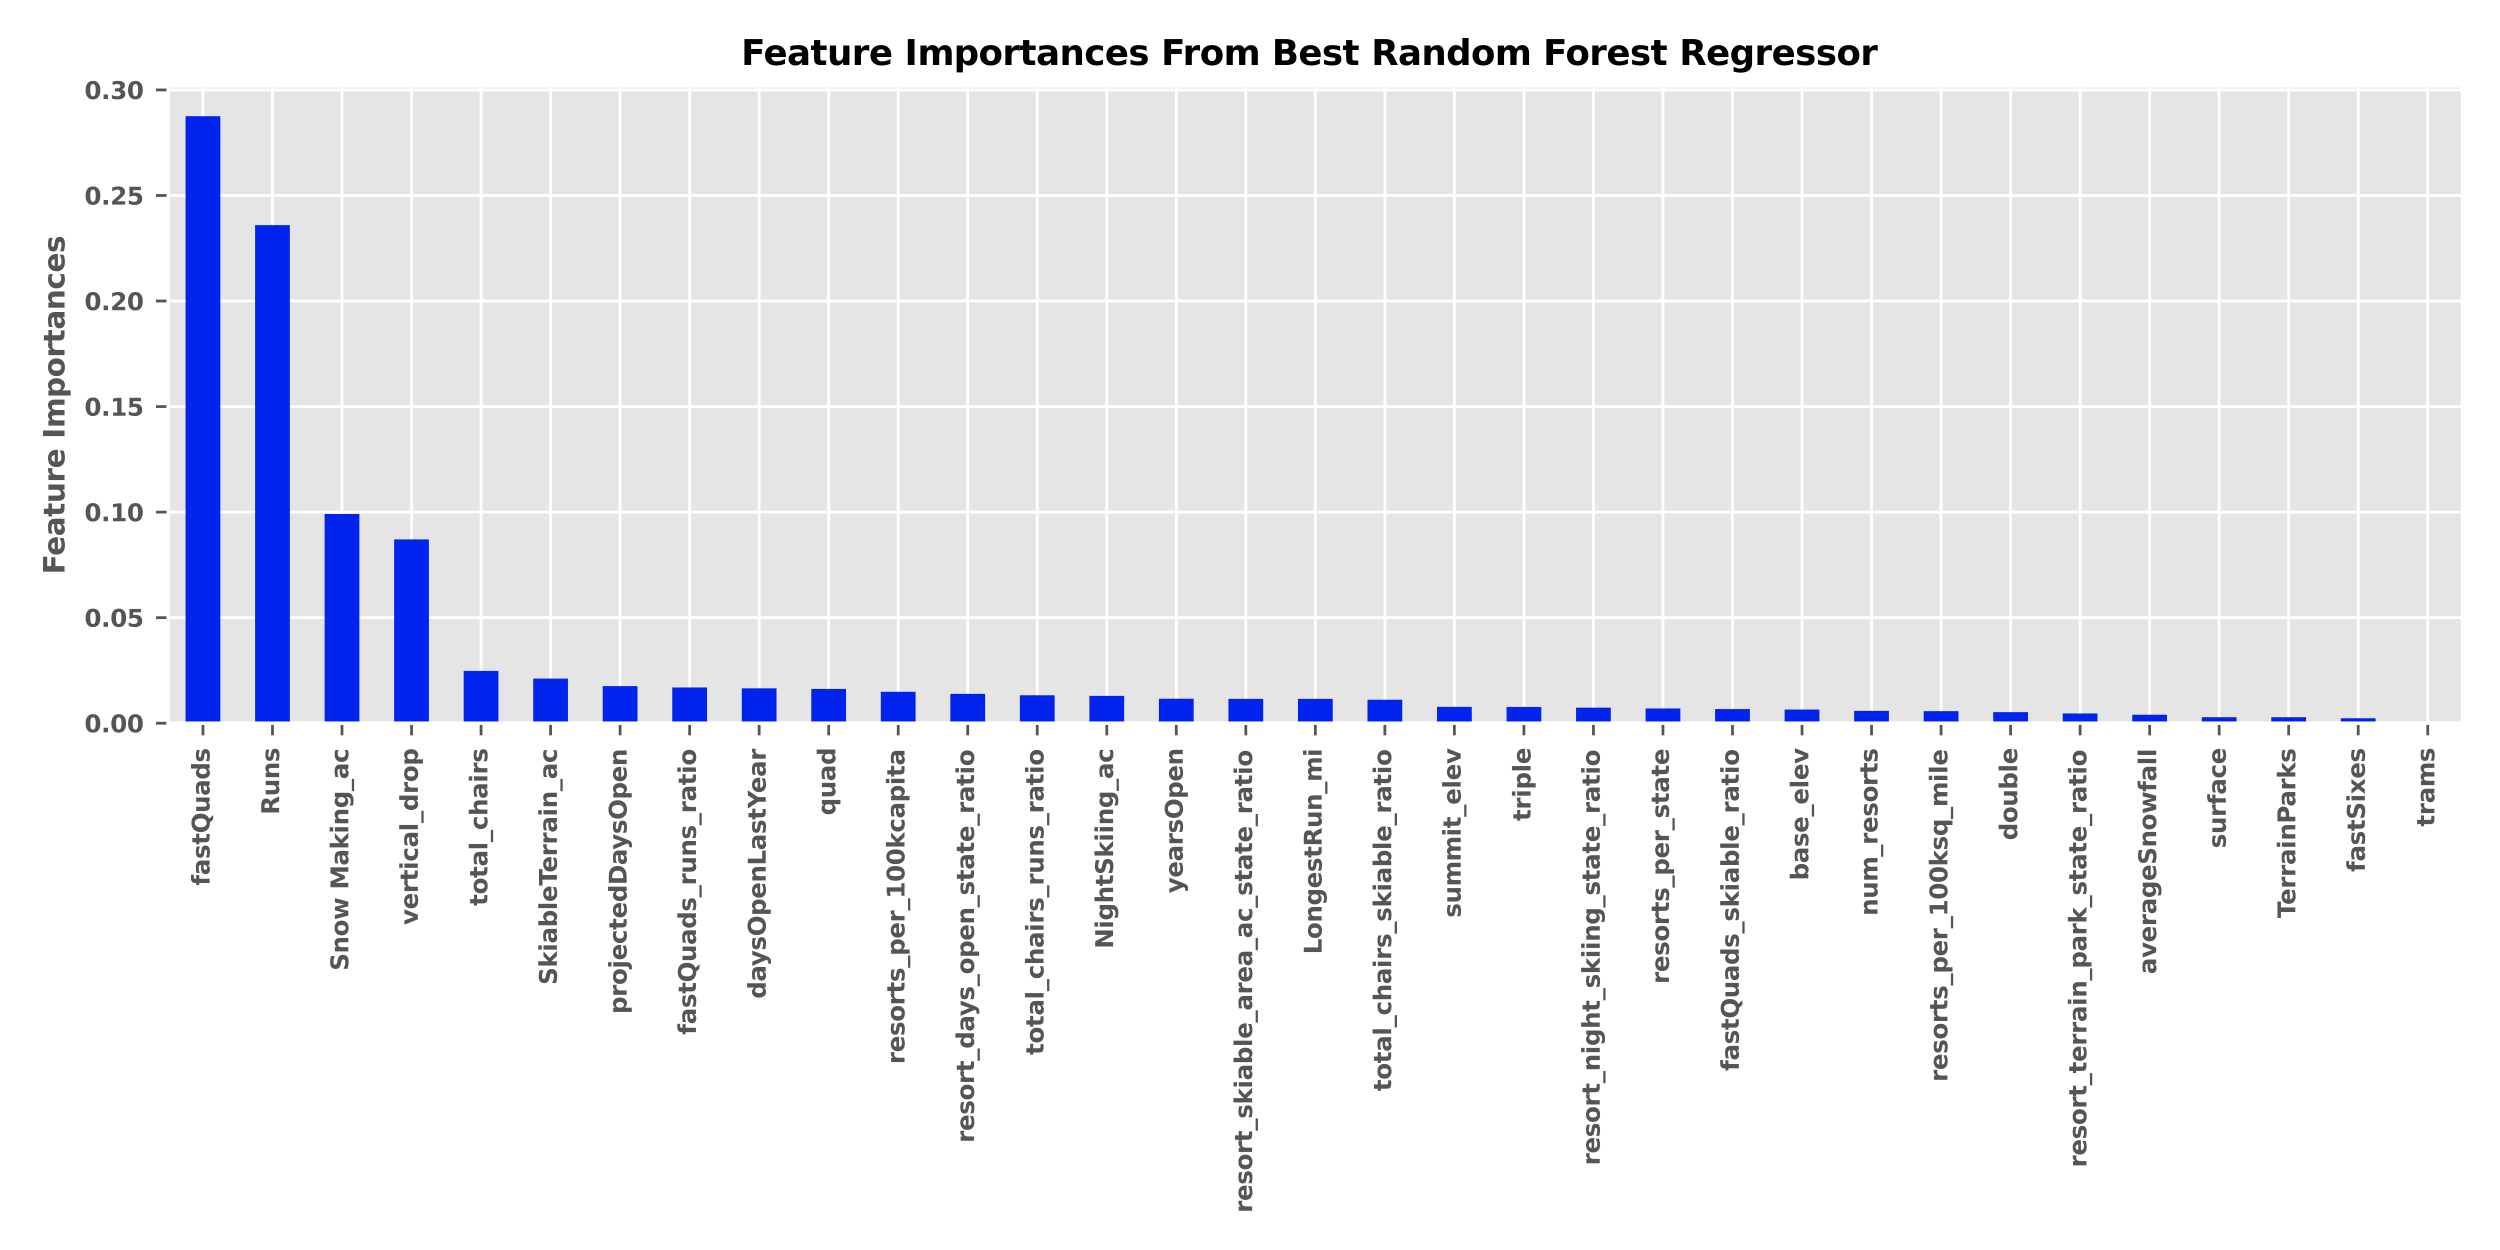 <?xml version="1.0" encoding="utf-8" standalone="no"?>
<!DOCTYPE svg PUBLIC "-//W3C//DTD SVG 1.1//EN"
  "http://www.w3.org/Graphics/SVG/1.1/DTD/svg11.dtd">
<svg xmlns:xlink="http://www.w3.org/1999/xlink" width="720pt" height="360pt" viewBox="0 0 720 360" xmlns="http://www.w3.org/2000/svg" version="1.1">
 <defs>
  <style type="text/css">*{stroke-linejoin: round; stroke-linecap: butt}</style>
 </defs>
 <g id="figure_1">
  <g id="patch_1">
   <path d="M 0 360 
L 720 360 
L 720 0 
L 0 0 
z
" style="fill: #ffffff"/>
  </g>
  <g id="axes_1">
   <g id="patch_2">
    <path d="M 48.44 208.28 
L 709.2 208.28 
L 709.2 24.72 
L 48.44 24.72 
z
" style="fill: #e5e5e5"/>
   </g>
   <g id="matplotlib.axis_1">
    <g id="xtick_1">
     <g id="line2d_1">
      <path d="M 58.452 208.28 
L 58.452 24.72 
" clip-path="url(#pcc69b7477b)" style="fill: none; stroke: #ffffff; stroke-width: 0.8; stroke-linecap: square"/>
     </g>
     <g id="line2d_2">
      <defs>
       <path id="me2746da676" d="M 0 0 
L 0 3.5 
" style="stroke: #555555; stroke-width: 0.8"/>
      </defs>
      <g>
       <use xlink:href="#me2746da676" x="58.452" y="208.28" style="fill: #555555; stroke: #555555; stroke-width: 0.8"/>
      </g>
     </g>
     <g id="text_1">
      <!-- fastQuads -->
      <g style="fill: #555555" transform="translate(60.367 255.052) rotate(-90) scale(0.069 -0.069)">
       <defs>
        <path id="DejaVuSans-Bold-66" d="M 2841 4863 
L 2841 4128 
L 2222 4128 
Q 1984 4128 1890 4042 
Q 1797 3956 1797 3744 
L 1797 3500 
L 2753 3500 
L 2753 2700 
L 1797 2700 
L 1797 0 
L 678 0 
L 678 2700 
L 122 2700 
L 122 3500 
L 678 3500 
L 678 3744 
Q 678 4316 997 4589 
Q 1316 4863 1984 4863 
L 2841 4863 
z
" transform="scale(0.016)"/>
        <path id="DejaVuSans-Bold-61" d="M 2106 1575 
Q 1756 1575 1579 1456 
Q 1403 1338 1403 1106 
Q 1403 894 1545 773 
Q 1688 653 1941 653 
Q 2256 653 2472 879 
Q 2688 1106 2688 1447 
L 2688 1575 
L 2106 1575 
z
M 3816 1997 
L 3816 0 
L 2688 0 
L 2688 519 
Q 2463 200 2181 54 
Q 1900 -91 1497 -91 
Q 953 -91 614 226 
Q 275 544 275 1050 
Q 275 1666 698 1953 
Q 1122 2241 2028 2241 
L 2688 2241 
L 2688 2328 
Q 2688 2594 2478 2717 
Q 2269 2841 1825 2841 
Q 1466 2841 1156 2769 
Q 847 2697 581 2553 
L 581 3406 
Q 941 3494 1303 3539 
Q 1666 3584 2028 3584 
Q 2975 3584 3395 3211 
Q 3816 2838 3816 1997 
z
" transform="scale(0.016)"/>
        <path id="DejaVuSans-Bold-73" d="M 3272 3391 
L 3272 2541 
Q 2913 2691 2578 2766 
Q 2244 2841 1947 2841 
Q 1628 2841 1473 2761 
Q 1319 2681 1319 2516 
Q 1319 2381 1436 2309 
Q 1553 2238 1856 2203 
L 2053 2175 
Q 2913 2066 3209 1816 
Q 3506 1566 3506 1031 
Q 3506 472 3093 190 
Q 2681 -91 1863 -91 
Q 1516 -91 1145 -36 
Q 775 19 384 128 
L 384 978 
Q 719 816 1070 734 
Q 1422 653 1784 653 
Q 2113 653 2278 743 
Q 2444 834 2444 1013 
Q 2444 1163 2330 1236 
Q 2216 1309 1875 1350 
L 1678 1375 
Q 931 1469 631 1722 
Q 331 1975 331 2491 
Q 331 3047 712 3315 
Q 1094 3584 1881 3584 
Q 2191 3584 2531 3537 
Q 2872 3491 3272 3391 
z
" transform="scale(0.016)"/>
        <path id="DejaVuSans-Bold-74" d="M 1759 4494 
L 1759 3500 
L 2913 3500 
L 2913 2700 
L 1759 2700 
L 1759 1216 
Q 1759 972 1856 886 
Q 1953 800 2241 800 
L 2816 800 
L 2816 0 
L 1856 0 
Q 1194 0 917 276 
Q 641 553 641 1216 
L 641 2700 
L 84 2700 
L 84 3500 
L 641 3500 
L 641 4494 
L 1759 4494 
z
" transform="scale(0.016)"/>
        <path id="DejaVuSans-Bold-51" d="M 2847 -84 
L 2753 -84 
Q 1600 -84 959 553 
Q 319 1191 319 2328 
Q 319 3463 958 4106 
Q 1597 4750 2719 4750 
Q 3853 4750 4486 4112 
Q 5119 3475 5119 2328 
Q 5119 1541 4783 972 
Q 4447 403 3816 116 
L 4756 -934 
L 3609 -934 
L 2847 -84 
z
M 2719 3878 
Q 2169 3878 1866 3472 
Q 1563 3066 1563 2328 
Q 1563 1578 1859 1179 
Q 2156 781 2719 781 
Q 3272 781 3575 1187 
Q 3878 1594 3878 2328 
Q 3878 3066 3575 3472 
Q 3272 3878 2719 3878 
z
" transform="scale(0.016)"/>
        <path id="DejaVuSans-Bold-75" d="M 500 1363 
L 500 3500 
L 1625 3500 
L 1625 3150 
Q 1625 2866 1622 2436 
Q 1619 2006 1619 1863 
Q 1619 1441 1641 1255 
Q 1663 1069 1716 984 
Q 1784 875 1895 815 
Q 2006 756 2150 756 
Q 2500 756 2700 1025 
Q 2900 1294 2900 1772 
L 2900 3500 
L 4019 3500 
L 4019 0 
L 2900 0 
L 2900 506 
Q 2647 200 2364 54 
Q 2081 -91 1741 -91 
Q 1134 -91 817 281 
Q 500 653 500 1363 
z
" transform="scale(0.016)"/>
        <path id="DejaVuSans-Bold-64" d="M 2919 2988 
L 2919 4863 
L 4044 4863 
L 4044 0 
L 2919 0 
L 2919 506 
Q 2688 197 2409 53 
Q 2131 -91 1766 -91 
Q 1119 -91 703 423 
Q 288 938 288 1747 
Q 288 2556 703 3070 
Q 1119 3584 1766 3584 
Q 2128 3584 2408 3439 
Q 2688 3294 2919 2988 
z
M 2181 722 
Q 2541 722 2730 984 
Q 2919 1247 2919 1747 
Q 2919 2247 2730 2509 
Q 2541 2772 2181 2772 
Q 1825 2772 1636 2509 
Q 1447 2247 1447 1747 
Q 1447 1247 1636 984 
Q 1825 722 2181 722 
z
" transform="scale(0.016)"/>
       </defs>
       <use xlink:href="#DejaVuSans-Bold-66"/>
       <use xlink:href="#DejaVuSans-Bold-61" x="43.506"/>
       <use xlink:href="#DejaVuSans-Bold-73" x="110.986"/>
       <use xlink:href="#DejaVuSans-Bold-74" x="170.508"/>
       <use xlink:href="#DejaVuSans-Bold-51" x="218.311"/>
       <use xlink:href="#DejaVuSans-Bold-75" x="303.32"/>
       <use xlink:href="#DejaVuSans-Bold-61" x="374.512"/>
       <use xlink:href="#DejaVuSans-Bold-64" x="441.992"/>
       <use xlink:href="#DejaVuSans-Bold-73" x="513.574"/>
      </g>
     </g>
    </g>
    <g id="xtick_2">
     <g id="line2d_3">
      <path d="M 78.475 208.28 
L 78.475 24.72 
" clip-path="url(#pcc69b7477b)" style="fill: none; stroke: #ffffff; stroke-width: 0.8; stroke-linecap: square"/>
     </g>
     <g id="line2d_4">
      <g>
       <use xlink:href="#me2746da676" x="78.475" y="208.28" style="fill: #555555; stroke: #555555; stroke-width: 0.8"/>
      </g>
     </g>
     <g id="text_2">
      <!-- Runs -->
      <g style="fill: #555555" transform="translate(80.39 234.635) rotate(-90) scale(0.069 -0.069)">
       <defs>
        <path id="DejaVuSans-Bold-52" d="M 2297 2597 
Q 2675 2597 2839 2737 
Q 3003 2878 3003 3200 
Q 3003 3519 2839 3656 
Q 2675 3794 2297 3794 
L 1791 3794 
L 1791 2597 
L 2297 2597 
z
M 1791 1766 
L 1791 0 
L 588 0 
L 588 4666 
L 2425 4666 
Q 3347 4666 3776 4356 
Q 4206 4047 4206 3378 
Q 4206 2916 3982 2619 
Q 3759 2322 3309 2181 
Q 3556 2125 3751 1926 
Q 3947 1728 4147 1325 
L 4800 0 
L 3519 0 
L 2950 1159 
Q 2778 1509 2601 1637 
Q 2425 1766 2131 1766 
L 1791 1766 
z
" transform="scale(0.016)"/>
        <path id="DejaVuSans-Bold-6e" d="M 4056 2131 
L 4056 0 
L 2931 0 
L 2931 347 
L 2931 1631 
Q 2931 2084 2911 2256 
Q 2891 2428 2841 2509 
Q 2775 2619 2662 2680 
Q 2550 2741 2406 2741 
Q 2056 2741 1856 2470 
Q 1656 2200 1656 1722 
L 1656 0 
L 538 0 
L 538 3500 
L 1656 3500 
L 1656 2988 
Q 1909 3294 2193 3439 
Q 2478 3584 2822 3584 
Q 3428 3584 3742 3212 
Q 4056 2841 4056 2131 
z
" transform="scale(0.016)"/>
       </defs>
       <use xlink:href="#DejaVuSans-Bold-52"/>
       <use xlink:href="#DejaVuSans-Bold-75" x="77.002"/>
       <use xlink:href="#DejaVuSans-Bold-6e" x="148.193"/>
       <use xlink:href="#DejaVuSans-Bold-73" x="219.385"/>
      </g>
     </g>
    </g>
    <g id="xtick_3">
     <g id="line2d_5">
      <path d="M 98.498 208.28 
L 98.498 24.72 
" clip-path="url(#pcc69b7477b)" style="fill: none; stroke: #ffffff; stroke-width: 0.8; stroke-linecap: square"/>
     </g>
     <g id="line2d_6">
      <g>
       <use xlink:href="#me2746da676" x="98.498" y="208.28" style="fill: #555555; stroke: #555555; stroke-width: 0.8"/>
      </g>
     </g>
     <g id="text_3">
      <!-- Snow Making_ac -->
      <g style="fill: #555555" transform="translate(100.316 279.574) rotate(-90) scale(0.069 -0.069)">
       <defs>
        <path id="DejaVuSans-Bold-53" d="M 3834 4519 
L 3834 3531 
Q 3450 3703 3084 3790 
Q 2719 3878 2394 3878 
Q 1963 3878 1756 3759 
Q 1550 3641 1550 3391 
Q 1550 3203 1689 3098 
Q 1828 2994 2194 2919 
L 2706 2816 
Q 3484 2659 3812 2340 
Q 4141 2022 4141 1434 
Q 4141 663 3683 286 
Q 3225 -91 2284 -91 
Q 1841 -91 1394 -6 
Q 947 78 500 244 
L 500 1259 
Q 947 1022 1364 901 
Q 1781 781 2169 781 
Q 2563 781 2772 912 
Q 2981 1044 2981 1288 
Q 2981 1506 2839 1625 
Q 2697 1744 2272 1838 
L 1806 1941 
Q 1106 2091 782 2419 
Q 459 2747 459 3303 
Q 459 4000 909 4375 
Q 1359 4750 2203 4750 
Q 2588 4750 2994 4692 
Q 3400 4634 3834 4519 
z
" transform="scale(0.016)"/>
        <path id="DejaVuSans-Bold-6f" d="M 2203 2784 
Q 1831 2784 1636 2517 
Q 1441 2250 1441 1747 
Q 1441 1244 1636 976 
Q 1831 709 2203 709 
Q 2569 709 2762 976 
Q 2956 1244 2956 1747 
Q 2956 2250 2762 2517 
Q 2569 2784 2203 2784 
z
M 2203 3584 
Q 3106 3584 3614 3096 
Q 4122 2609 4122 1747 
Q 4122 884 3614 396 
Q 3106 -91 2203 -91 
Q 1297 -91 786 396 
Q 275 884 275 1747 
Q 275 2609 786 3096 
Q 1297 3584 2203 3584 
z
" transform="scale(0.016)"/>
        <path id="DejaVuSans-Bold-77" d="M 225 3500 
L 1313 3500 
L 1900 1088 
L 2491 3500 
L 3425 3500 
L 4013 1113 
L 4603 3500 
L 5691 3500 
L 4769 0 
L 3547 0 
L 2956 2406 
L 2369 0 
L 1147 0 
L 225 3500 
z
" transform="scale(0.016)"/>
        <path id="DejaVuSans-Bold-20" transform="scale(0.016)"/>
        <path id="DejaVuSans-Bold-4d" d="M 588 4666 
L 2119 4666 
L 3181 2169 
L 4250 4666 
L 5778 4666 
L 5778 0 
L 4641 0 
L 4641 3413 
L 3566 897 
L 2803 897 
L 1728 3413 
L 1728 0 
L 588 0 
L 588 4666 
z
" transform="scale(0.016)"/>
        <path id="DejaVuSans-Bold-6b" d="M 538 4863 
L 1656 4863 
L 1656 2216 
L 2944 3500 
L 4244 3500 
L 2534 1894 
L 4378 0 
L 3022 0 
L 1656 1459 
L 1656 0 
L 538 0 
L 538 4863 
z
" transform="scale(0.016)"/>
        <path id="DejaVuSans-Bold-69" d="M 538 3500 
L 1656 3500 
L 1656 0 
L 538 0 
L 538 3500 
z
M 538 4863 
L 1656 4863 
L 1656 3950 
L 538 3950 
L 538 4863 
z
" transform="scale(0.016)"/>
        <path id="DejaVuSans-Bold-67" d="M 2919 594 
Q 2688 288 2409 144 
Q 2131 0 1766 0 
Q 1125 0 706 504 
Q 288 1009 288 1791 
Q 288 2575 706 3076 
Q 1125 3578 1766 3578 
Q 2131 3578 2409 3434 
Q 2688 3291 2919 2981 
L 2919 3500 
L 4044 3500 
L 4044 353 
Q 4044 -491 3511 -936 
Q 2978 -1381 1966 -1381 
Q 1638 -1381 1331 -1331 
Q 1025 -1281 716 -1178 
L 716 -306 
Q 1009 -475 1290 -558 
Q 1572 -641 1856 -641 
Q 2406 -641 2662 -400 
Q 2919 -159 2919 353 
L 2919 594 
z
M 2181 2772 
Q 1834 2772 1640 2515 
Q 1447 2259 1447 1791 
Q 1447 1309 1634 1061 
Q 1822 813 2181 813 
Q 2531 813 2725 1069 
Q 2919 1325 2919 1791 
Q 2919 2259 2725 2515 
Q 2531 2772 2181 2772 
z
" transform="scale(0.016)"/>
        <path id="DejaVuSans-Bold-5f" d="M 3200 -916 
L 3200 -1509 
L 0 -1509 
L 0 -916 
L 3200 -916 
z
" transform="scale(0.016)"/>
        <path id="DejaVuSans-Bold-63" d="M 3366 3391 
L 3366 2478 
Q 3138 2634 2908 2709 
Q 2678 2784 2431 2784 
Q 1963 2784 1702 2511 
Q 1441 2238 1441 1747 
Q 1441 1256 1702 982 
Q 1963 709 2431 709 
Q 2694 709 2930 787 
Q 3166 866 3366 1019 
L 3366 103 
Q 3103 6 2833 -42 
Q 2563 -91 2291 -91 
Q 1344 -91 809 395 
Q 275 881 275 1747 
Q 275 2613 809 3098 
Q 1344 3584 2291 3584 
Q 2566 3584 2833 3536 
Q 3100 3488 3366 3391 
z
" transform="scale(0.016)"/>
       </defs>
       <use xlink:href="#DejaVuSans-Bold-53"/>
       <use xlink:href="#DejaVuSans-Bold-6e" x="72.021"/>
       <use xlink:href="#DejaVuSans-Bold-6f" x="143.213"/>
       <use xlink:href="#DejaVuSans-Bold-77" x="211.914"/>
       <use xlink:href="#DejaVuSans-Bold-20" x="304.297"/>
       <use xlink:href="#DejaVuSans-Bold-4d" x="339.111"/>
       <use xlink:href="#DejaVuSans-Bold-61" x="438.623"/>
       <use xlink:href="#DejaVuSans-Bold-6b" x="506.104"/>
       <use xlink:href="#DejaVuSans-Bold-69" x="572.607"/>
       <use xlink:href="#DejaVuSans-Bold-6e" x="606.885"/>
       <use xlink:href="#DejaVuSans-Bold-67" x="678.076"/>
       <use xlink:href="#DejaVuSans-Bold-5f" x="749.658"/>
       <use xlink:href="#DejaVuSans-Bold-61" x="799.658"/>
       <use xlink:href="#DejaVuSans-Bold-63" x="867.139"/>
      </g>
     </g>
    </g>
    <g id="xtick_4">
     <g id="line2d_7">
      <path d="M 118.521 208.28 
L 118.521 24.72 
" clip-path="url(#pcc69b7477b)" style="fill: none; stroke: #ffffff; stroke-width: 0.8; stroke-linecap: square"/>
     </g>
     <g id="line2d_8">
      <g>
       <use xlink:href="#me2746da676" x="118.521" y="208.28" style="fill: #555555; stroke: #555555; stroke-width: 0.8"/>
      </g>
     </g>
     <g id="text_4">
      <!-- vertical_drop -->
      <g style="fill: #555555" transform="translate(120.339 266.402) rotate(-90) scale(0.069 -0.069)">
       <defs>
        <path id="DejaVuSans-Bold-76" d="M 97 3500 
L 1216 3500 
L 2088 1081 
L 2956 3500 
L 4078 3500 
L 2700 0 
L 1472 0 
L 97 3500 
z
" transform="scale(0.016)"/>
        <path id="DejaVuSans-Bold-65" d="M 4031 1759 
L 4031 1441 
L 1416 1441 
Q 1456 1047 1700 850 
Q 1944 653 2381 653 
Q 2734 653 3104 758 
Q 3475 863 3866 1075 
L 3866 213 
Q 3469 63 3072 -14 
Q 2675 -91 2278 -91 
Q 1328 -91 801 392 
Q 275 875 275 1747 
Q 275 2603 792 3093 
Q 1309 3584 2216 3584 
Q 3041 3584 3536 3087 
Q 4031 2591 4031 1759 
z
M 2881 2131 
Q 2881 2450 2695 2645 
Q 2509 2841 2209 2841 
Q 1884 2841 1681 2658 
Q 1478 2475 1428 2131 
L 2881 2131 
z
" transform="scale(0.016)"/>
        <path id="DejaVuSans-Bold-72" d="M 3138 2547 
Q 2991 2616 2845 2648 
Q 2700 2681 2553 2681 
Q 2122 2681 1889 2404 
Q 1656 2128 1656 1613 
L 1656 0 
L 538 0 
L 538 3500 
L 1656 3500 
L 1656 2925 
Q 1872 3269 2151 3426 
Q 2431 3584 2822 3584 
Q 2878 3584 2943 3579 
Q 3009 3575 3134 3559 
L 3138 2547 
z
" transform="scale(0.016)"/>
        <path id="DejaVuSans-Bold-6c" d="M 538 4863 
L 1656 4863 
L 1656 0 
L 538 0 
L 538 4863 
z
" transform="scale(0.016)"/>
        <path id="DejaVuSans-Bold-70" d="M 1656 506 
L 1656 -1331 
L 538 -1331 
L 538 3500 
L 1656 3500 
L 1656 2988 
Q 1888 3294 2169 3439 
Q 2450 3584 2816 3584 
Q 3463 3584 3878 3070 
Q 4294 2556 4294 1747 
Q 4294 938 3878 423 
Q 3463 -91 2816 -91 
Q 2450 -91 2169 54 
Q 1888 200 1656 506 
z
M 2400 2772 
Q 2041 2772 1848 2508 
Q 1656 2244 1656 1747 
Q 1656 1250 1848 986 
Q 2041 722 2400 722 
Q 2759 722 2948 984 
Q 3138 1247 3138 1747 
Q 3138 2247 2948 2509 
Q 2759 2772 2400 2772 
z
" transform="scale(0.016)"/>
       </defs>
       <use xlink:href="#DejaVuSans-Bold-76"/>
       <use xlink:href="#DejaVuSans-Bold-65" x="65.186"/>
       <use xlink:href="#DejaVuSans-Bold-72" x="133.008"/>
       <use xlink:href="#DejaVuSans-Bold-74" x="182.324"/>
       <use xlink:href="#DejaVuSans-Bold-69" x="230.127"/>
       <use xlink:href="#DejaVuSans-Bold-63" x="264.404"/>
       <use xlink:href="#DejaVuSans-Bold-61" x="323.682"/>
       <use xlink:href="#DejaVuSans-Bold-6c" x="391.162"/>
       <use xlink:href="#DejaVuSans-Bold-5f" x="425.439"/>
       <use xlink:href="#DejaVuSans-Bold-64" x="475.439"/>
       <use xlink:href="#DejaVuSans-Bold-72" x="547.021"/>
       <use xlink:href="#DejaVuSans-Bold-6f" x="596.338"/>
       <use xlink:href="#DejaVuSans-Bold-70" x="665.039"/>
      </g>
     </g>
    </g>
    <g id="xtick_5">
     <g id="line2d_9">
      <path d="M 138.544 208.28 
L 138.544 24.72 
" clip-path="url(#pcc69b7477b)" style="fill: none; stroke: #ffffff; stroke-width: 0.8; stroke-linecap: square"/>
     </g>
     <g id="line2d_10">
      <g>
       <use xlink:href="#me2746da676" x="138.544" y="208.28" style="fill: #555555; stroke: #555555; stroke-width: 0.8"/>
      </g>
     </g>
     <g id="text_5">
      <!-- total_chairs -->
      <g style="fill: #555555" transform="translate(140.362 260.884) rotate(-90) scale(0.069 -0.069)">
       <defs>
        <path id="DejaVuSans-Bold-68" d="M 4056 2131 
L 4056 0 
L 2931 0 
L 2931 347 
L 2931 1625 
Q 2931 2084 2911 2256 
Q 2891 2428 2841 2509 
Q 2775 2619 2662 2680 
Q 2550 2741 2406 2741 
Q 2056 2741 1856 2470 
Q 1656 2200 1656 1722 
L 1656 0 
L 538 0 
L 538 4863 
L 1656 4863 
L 1656 2988 
Q 1909 3294 2193 3439 
Q 2478 3584 2822 3584 
Q 3428 3584 3742 3212 
Q 4056 2841 4056 2131 
z
" transform="scale(0.016)"/>
       </defs>
       <use xlink:href="#DejaVuSans-Bold-74"/>
       <use xlink:href="#DejaVuSans-Bold-6f" x="47.803"/>
       <use xlink:href="#DejaVuSans-Bold-74" x="116.504"/>
       <use xlink:href="#DejaVuSans-Bold-61" x="164.307"/>
       <use xlink:href="#DejaVuSans-Bold-6c" x="231.787"/>
       <use xlink:href="#DejaVuSans-Bold-5f" x="266.064"/>
       <use xlink:href="#DejaVuSans-Bold-63" x="316.064"/>
       <use xlink:href="#DejaVuSans-Bold-68" x="375.342"/>
       <use xlink:href="#DejaVuSans-Bold-61" x="446.533"/>
       <use xlink:href="#DejaVuSans-Bold-69" x="514.014"/>
       <use xlink:href="#DejaVuSans-Bold-72" x="548.291"/>
       <use xlink:href="#DejaVuSans-Bold-73" x="597.607"/>
      </g>
     </g>
    </g>
    <g id="xtick_6">
     <g id="line2d_11">
      <path d="M 158.567 208.28 
L 158.567 24.72 
" clip-path="url(#pcc69b7477b)" style="fill: none; stroke: #ffffff; stroke-width: 0.8; stroke-linecap: square"/>
     </g>
     <g id="line2d_12">
      <g>
       <use xlink:href="#me2746da676" x="158.567" y="208.28" style="fill: #555555; stroke: #555555; stroke-width: 0.8"/>
      </g>
     </g>
     <g id="text_6">
      <!-- SkiableTerrain_ac -->
      <g style="fill: #555555" transform="translate(160.385 283.647) rotate(-90) scale(0.069 -0.069)">
       <defs>
        <path id="DejaVuSans-Bold-62" d="M 2400 722 
Q 2759 722 2948 984 
Q 3138 1247 3138 1747 
Q 3138 2247 2948 2509 
Q 2759 2772 2400 2772 
Q 2041 2772 1848 2508 
Q 1656 2244 1656 1747 
Q 1656 1250 1848 986 
Q 2041 722 2400 722 
z
M 1656 2988 
Q 1888 3294 2169 3439 
Q 2450 3584 2816 3584 
Q 3463 3584 3878 3070 
Q 4294 2556 4294 1747 
Q 4294 938 3878 423 
Q 3463 -91 2816 -91 
Q 2450 -91 2169 54 
Q 1888 200 1656 506 
L 1656 0 
L 538 0 
L 538 4863 
L 1656 4863 
L 1656 2988 
z
" transform="scale(0.016)"/>
        <path id="DejaVuSans-Bold-54" d="M 31 4666 
L 4331 4666 
L 4331 3756 
L 2784 3756 
L 2784 0 
L 1581 0 
L 1581 3756 
L 31 3756 
L 31 4666 
z
" transform="scale(0.016)"/>
       </defs>
       <use xlink:href="#DejaVuSans-Bold-53"/>
       <use xlink:href="#DejaVuSans-Bold-6b" x="72.021"/>
       <use xlink:href="#DejaVuSans-Bold-69" x="138.525"/>
       <use xlink:href="#DejaVuSans-Bold-61" x="172.803"/>
       <use xlink:href="#DejaVuSans-Bold-62" x="240.283"/>
       <use xlink:href="#DejaVuSans-Bold-6c" x="311.865"/>
       <use xlink:href="#DejaVuSans-Bold-65" x="346.143"/>
       <use xlink:href="#DejaVuSans-Bold-54" x="413.965"/>
       <use xlink:href="#DejaVuSans-Bold-65" x="468.928"/>
       <use xlink:href="#DejaVuSans-Bold-72" x="536.75"/>
       <use xlink:href="#DejaVuSans-Bold-72" x="586.066"/>
       <use xlink:href="#DejaVuSans-Bold-61" x="635.383"/>
       <use xlink:href="#DejaVuSans-Bold-69" x="702.863"/>
       <use xlink:href="#DejaVuSans-Bold-6e" x="737.141"/>
       <use xlink:href="#DejaVuSans-Bold-5f" x="808.332"/>
       <use xlink:href="#DejaVuSans-Bold-61" x="858.332"/>
       <use xlink:href="#DejaVuSans-Bold-63" x="925.812"/>
      </g>
     </g>
    </g>
    <g id="xtick_7">
     <g id="line2d_13">
      <path d="M 178.59 208.28 
L 178.59 24.72 
" clip-path="url(#pcc69b7477b)" style="fill: none; stroke: #ffffff; stroke-width: 0.8; stroke-linecap: square"/>
     </g>
     <g id="line2d_14">
      <g>
       <use xlink:href="#me2746da676" x="178.59" y="208.28" style="fill: #555555; stroke: #555555; stroke-width: 0.8"/>
      </g>
     </g>
     <g id="text_7">
      <!-- projectedDaysOpen -->
      <g style="fill: #555555" transform="translate(180.478 292.028) rotate(-90) scale(0.069 -0.069)">
       <defs>
        <path id="DejaVuSans-Bold-6a" d="M 538 3500 
L 1656 3500 
L 1656 63 
Q 1656 -641 1318 -1011 
Q 981 -1381 341 -1381 
L -213 -1381 
L -213 -647 
L -19 -647 
Q 300 -647 419 -503 
Q 538 -359 538 63 
L 538 3500 
z
M 538 4863 
L 1656 4863 
L 1656 3950 
L 538 3950 
L 538 4863 
z
" transform="scale(0.016)"/>
        <path id="DejaVuSans-Bold-44" d="M 1791 3756 
L 1791 909 
L 2222 909 
Q 2959 909 3348 1275 
Q 3738 1641 3738 2338 
Q 3738 3031 3350 3393 
Q 2963 3756 2222 3756 
L 1791 3756 
z
M 588 4666 
L 1856 4666 
Q 2919 4666 3439 4514 
Q 3959 4363 4331 4000 
Q 4659 3684 4818 3271 
Q 4978 2859 4978 2338 
Q 4978 1809 4818 1395 
Q 4659 981 4331 666 
Q 3956 303 3431 151 
Q 2906 0 1856 0 
L 588 0 
L 588 4666 
z
" transform="scale(0.016)"/>
        <path id="DejaVuSans-Bold-79" d="M 78 3500 
L 1197 3500 
L 2138 1125 
L 2938 3500 
L 4056 3500 
L 2584 -331 
Q 2363 -916 2067 -1148 
Q 1772 -1381 1288 -1381 
L 641 -1381 
L 641 -647 
L 991 -647 
Q 1275 -647 1404 -556 
Q 1534 -466 1606 -231 
L 1638 -134 
L 78 3500 
z
" transform="scale(0.016)"/>
        <path id="DejaVuSans-Bold-4f" d="M 2719 3878 
Q 2169 3878 1866 3472 
Q 1563 3066 1563 2328 
Q 1563 1594 1866 1187 
Q 2169 781 2719 781 
Q 3272 781 3575 1187 
Q 3878 1594 3878 2328 
Q 3878 3066 3575 3472 
Q 3272 3878 2719 3878 
z
M 2719 4750 
Q 3844 4750 4481 4106 
Q 5119 3463 5119 2328 
Q 5119 1197 4481 553 
Q 3844 -91 2719 -91 
Q 1597 -91 958 553 
Q 319 1197 319 2328 
Q 319 3463 958 4106 
Q 1597 4750 2719 4750 
z
" transform="scale(0.016)"/>
       </defs>
       <use xlink:href="#DejaVuSans-Bold-70"/>
       <use xlink:href="#DejaVuSans-Bold-72" x="71.582"/>
       <use xlink:href="#DejaVuSans-Bold-6f" x="120.898"/>
       <use xlink:href="#DejaVuSans-Bold-6a" x="189.6"/>
       <use xlink:href="#DejaVuSans-Bold-65" x="223.877"/>
       <use xlink:href="#DejaVuSans-Bold-63" x="291.699"/>
       <use xlink:href="#DejaVuSans-Bold-74" x="350.977"/>
       <use xlink:href="#DejaVuSans-Bold-65" x="398.779"/>
       <use xlink:href="#DejaVuSans-Bold-64" x="466.602"/>
       <use xlink:href="#DejaVuSans-Bold-44" x="538.184"/>
       <use xlink:href="#DejaVuSans-Bold-61" x="621.191"/>
       <use xlink:href="#DejaVuSans-Bold-79" x="685.547"/>
       <use xlink:href="#DejaVuSans-Bold-73" x="750.732"/>
       <use xlink:href="#DejaVuSans-Bold-4f" x="810.254"/>
       <use xlink:href="#DejaVuSans-Bold-70" x="895.264"/>
       <use xlink:href="#DejaVuSans-Bold-65" x="966.846"/>
       <use xlink:href="#DejaVuSans-Bold-6e" x="1034.668"/>
      </g>
     </g>
    </g>
    <g id="xtick_8">
     <g id="line2d_15">
      <path d="M 198.613 208.28 
L 198.613 24.72 
" clip-path="url(#pcc69b7477b)" style="fill: none; stroke: #ffffff; stroke-width: 0.8; stroke-linecap: square"/>
     </g>
     <g id="line2d_16">
      <g>
       <use xlink:href="#me2746da676" x="198.613" y="208.28" style="fill: #555555; stroke: #555555; stroke-width: 0.8"/>
      </g>
     </g>
     <g id="text_8">
      <!-- fastQuads_runs_ratio -->
      <g style="fill: #555555" transform="translate(200.431 297.995) rotate(-90) scale(0.069 -0.069)">
       <use xlink:href="#DejaVuSans-Bold-66"/>
       <use xlink:href="#DejaVuSans-Bold-61" x="43.506"/>
       <use xlink:href="#DejaVuSans-Bold-73" x="110.986"/>
       <use xlink:href="#DejaVuSans-Bold-74" x="170.508"/>
       <use xlink:href="#DejaVuSans-Bold-51" x="218.311"/>
       <use xlink:href="#DejaVuSans-Bold-75" x="303.32"/>
       <use xlink:href="#DejaVuSans-Bold-61" x="374.512"/>
       <use xlink:href="#DejaVuSans-Bold-64" x="441.992"/>
       <use xlink:href="#DejaVuSans-Bold-73" x="513.574"/>
       <use xlink:href="#DejaVuSans-Bold-5f" x="573.096"/>
       <use xlink:href="#DejaVuSans-Bold-72" x="623.096"/>
       <use xlink:href="#DejaVuSans-Bold-75" x="672.412"/>
       <use xlink:href="#DejaVuSans-Bold-6e" x="743.604"/>
       <use xlink:href="#DejaVuSans-Bold-73" x="814.795"/>
       <use xlink:href="#DejaVuSans-Bold-5f" x="874.316"/>
       <use xlink:href="#DejaVuSans-Bold-72" x="924.316"/>
       <use xlink:href="#DejaVuSans-Bold-61" x="973.633"/>
       <use xlink:href="#DejaVuSans-Bold-74" x="1041.113"/>
       <use xlink:href="#DejaVuSans-Bold-69" x="1088.916"/>
       <use xlink:href="#DejaVuSans-Bold-6f" x="1123.193"/>
      </g>
     </g>
    </g>
    <g id="xtick_9">
     <g id="line2d_17">
      <path d="M 218.636 208.28 
L 218.636 24.72 
" clip-path="url(#pcc69b7477b)" style="fill: none; stroke: #ffffff; stroke-width: 0.8; stroke-linecap: square"/>
     </g>
     <g id="line2d_18">
      <g>
       <use xlink:href="#me2746da676" x="218.636" y="208.28" style="fill: #555555; stroke: #555555; stroke-width: 0.8"/>
      </g>
     </g>
     <g id="text_9">
      <!-- daysOpenLastYear -->
      <g style="fill: #555555" transform="translate(220.524 287.641) rotate(-90) scale(0.069 -0.069)">
       <defs>
        <path id="DejaVuSans-Bold-4c" d="M 588 4666 
L 1791 4666 
L 1791 909 
L 3903 909 
L 3903 0 
L 588 0 
L 588 4666 
z
" transform="scale(0.016)"/>
        <path id="DejaVuSans-Bold-59" d="M -63 4666 
L 1253 4666 
L 2316 3003 
L 3378 4666 
L 4697 4666 
L 2919 1966 
L 2919 0 
L 1716 0 
L 1716 1966 
L -63 4666 
z
" transform="scale(0.016)"/>
       </defs>
       <use xlink:href="#DejaVuSans-Bold-64"/>
       <use xlink:href="#DejaVuSans-Bold-61" x="71.582"/>
       <use xlink:href="#DejaVuSans-Bold-79" x="135.938"/>
       <use xlink:href="#DejaVuSans-Bold-73" x="201.123"/>
       <use xlink:href="#DejaVuSans-Bold-4f" x="260.645"/>
       <use xlink:href="#DejaVuSans-Bold-70" x="345.654"/>
       <use xlink:href="#DejaVuSans-Bold-65" x="417.236"/>
       <use xlink:href="#DejaVuSans-Bold-6e" x="485.059"/>
       <use xlink:href="#DejaVuSans-Bold-4c" x="556.25"/>
       <use xlink:href="#DejaVuSans-Bold-61" x="619.971"/>
       <use xlink:href="#DejaVuSans-Bold-73" x="687.451"/>
       <use xlink:href="#DejaVuSans-Bold-74" x="746.973"/>
       <use xlink:href="#DejaVuSans-Bold-59" x="794.775"/>
       <use xlink:href="#DejaVuSans-Bold-65" x="858.062"/>
       <use xlink:href="#DejaVuSans-Bold-61" x="925.885"/>
       <use xlink:href="#DejaVuSans-Bold-72" x="993.365"/>
      </g>
     </g>
    </g>
    <g id="xtick_10">
     <g id="line2d_19">
      <path d="M 238.659 208.28 
L 238.659 24.72 
" clip-path="url(#pcc69b7477b)" style="fill: none; stroke: #ffffff; stroke-width: 0.8; stroke-linecap: square"/>
     </g>
     <g id="line2d_20">
      <g>
       <use xlink:href="#me2746da676" x="238.659" y="208.28" style="fill: #555555; stroke: #555555; stroke-width: 0.8"/>
      </g>
     </g>
     <g id="text_10">
      <!-- quad -->
      <g style="fill: #555555" transform="translate(240.574 234.839) rotate(-90) scale(0.069 -0.069)">
       <defs>
        <path id="DejaVuSans-Bold-71" d="M 2181 2772 
Q 1825 2772 1636 2509 
Q 1447 2247 1447 1747 
Q 1447 1247 1636 984 
Q 1825 722 2181 722 
Q 2541 722 2730 984 
Q 2919 1247 2919 1747 
Q 2919 2247 2730 2509 
Q 2541 2772 2181 2772 
z
M 2919 506 
Q 2688 197 2409 53 
Q 2131 -91 1766 -91 
Q 1119 -91 703 423 
Q 288 938 288 1747 
Q 288 2556 703 3067 
Q 1119 3578 1766 3578 
Q 2131 3578 2409 3434 
Q 2688 3291 2919 2981 
L 2919 3500 
L 4044 3500 
L 4044 -1331 
L 2919 -1331 
L 2919 506 
z
" transform="scale(0.016)"/>
       </defs>
       <use xlink:href="#DejaVuSans-Bold-71"/>
       <use xlink:href="#DejaVuSans-Bold-75" x="71.582"/>
       <use xlink:href="#DejaVuSans-Bold-61" x="142.773"/>
       <use xlink:href="#DejaVuSans-Bold-64" x="210.254"/>
      </g>
     </g>
    </g>
    <g id="xtick_11">
     <g id="line2d_21">
      <path d="M 258.682 208.28 
L 258.682 24.72 
" clip-path="url(#pcc69b7477b)" style="fill: none; stroke: #ffffff; stroke-width: 0.8; stroke-linecap: square"/>
     </g>
     <g id="line2d_22">
      <g>
       <use xlink:href="#me2746da676" x="258.682" y="208.28" style="fill: #555555; stroke: #555555; stroke-width: 0.8"/>
      </g>
     </g>
     <g id="text_11">
      <!-- resorts_per_100kcapita -->
      <g style="fill: #555555" transform="translate(260.5 306.461) rotate(-90) scale(0.069 -0.069)">
       <defs>
        <path id="DejaVuSans-Bold-31" d="M 750 831 
L 1813 831 
L 1813 3847 
L 722 3622 
L 722 4441 
L 1806 4666 
L 2950 4666 
L 2950 831 
L 4013 831 
L 4013 0 
L 750 0 
L 750 831 
z
" transform="scale(0.016)"/>
        <path id="DejaVuSans-Bold-30" d="M 2944 2338 
Q 2944 3213 2780 3570 
Q 2616 3928 2228 3928 
Q 1841 3928 1675 3570 
Q 1509 3213 1509 2338 
Q 1509 1453 1675 1090 
Q 1841 728 2228 728 
Q 2613 728 2778 1090 
Q 2944 1453 2944 2338 
z
M 4147 2328 
Q 4147 1169 3647 539 
Q 3147 -91 2228 -91 
Q 1306 -91 806 539 
Q 306 1169 306 2328 
Q 306 3491 806 4120 
Q 1306 4750 2228 4750 
Q 3147 4750 3647 4120 
Q 4147 3491 4147 2328 
z
" transform="scale(0.016)"/>
       </defs>
       <use xlink:href="#DejaVuSans-Bold-72"/>
       <use xlink:href="#DejaVuSans-Bold-65" x="49.316"/>
       <use xlink:href="#DejaVuSans-Bold-73" x="117.139"/>
       <use xlink:href="#DejaVuSans-Bold-6f" x="176.66"/>
       <use xlink:href="#DejaVuSans-Bold-72" x="245.361"/>
       <use xlink:href="#DejaVuSans-Bold-74" x="294.678"/>
       <use xlink:href="#DejaVuSans-Bold-73" x="342.48"/>
       <use xlink:href="#DejaVuSans-Bold-5f" x="402.002"/>
       <use xlink:href="#DejaVuSans-Bold-70" x="452.002"/>
       <use xlink:href="#DejaVuSans-Bold-65" x="523.584"/>
       <use xlink:href="#DejaVuSans-Bold-72" x="591.406"/>
       <use xlink:href="#DejaVuSans-Bold-5f" x="640.723"/>
       <use xlink:href="#DejaVuSans-Bold-31" x="690.723"/>
       <use xlink:href="#DejaVuSans-Bold-30" x="760.303"/>
       <use xlink:href="#DejaVuSans-Bold-30" x="829.883"/>
       <use xlink:href="#DejaVuSans-Bold-6b" x="899.463"/>
       <use xlink:href="#DejaVuSans-Bold-63" x="965.967"/>
       <use xlink:href="#DejaVuSans-Bold-61" x="1025.244"/>
       <use xlink:href="#DejaVuSans-Bold-70" x="1092.725"/>
       <use xlink:href="#DejaVuSans-Bold-69" x="1164.307"/>
       <use xlink:href="#DejaVuSans-Bold-74" x="1198.584"/>
       <use xlink:href="#DejaVuSans-Bold-61" x="1246.387"/>
      </g>
     </g>
    </g>
    <g id="xtick_12">
     <g id="line2d_23">
      <path d="M 278.705 208.28 
L 278.705 24.72 
" clip-path="url(#pcc69b7477b)" style="fill: none; stroke: #ffffff; stroke-width: 0.8; stroke-linecap: square"/>
     </g>
     <g id="line2d_24">
      <g>
       <use xlink:href="#me2746da676" x="278.705" y="208.28" style="fill: #555555; stroke: #555555; stroke-width: 0.8"/>
      </g>
     </g>
     <g id="text_12">
      <!-- resort_days_open_state_ratio -->
      <g style="fill: #555555" transform="translate(280.523 329.124) rotate(-90) scale(0.069 -0.069)">
       <use xlink:href="#DejaVuSans-Bold-72"/>
       <use xlink:href="#DejaVuSans-Bold-65" x="49.316"/>
       <use xlink:href="#DejaVuSans-Bold-73" x="117.139"/>
       <use xlink:href="#DejaVuSans-Bold-6f" x="176.66"/>
       <use xlink:href="#DejaVuSans-Bold-72" x="245.361"/>
       <use xlink:href="#DejaVuSans-Bold-74" x="294.678"/>
       <use xlink:href="#DejaVuSans-Bold-5f" x="342.48"/>
       <use xlink:href="#DejaVuSans-Bold-64" x="392.48"/>
       <use xlink:href="#DejaVuSans-Bold-61" x="464.062"/>
       <use xlink:href="#DejaVuSans-Bold-79" x="528.418"/>
       <use xlink:href="#DejaVuSans-Bold-73" x="593.604"/>
       <use xlink:href="#DejaVuSans-Bold-5f" x="653.125"/>
       <use xlink:href="#DejaVuSans-Bold-6f" x="703.125"/>
       <use xlink:href="#DejaVuSans-Bold-70" x="771.826"/>
       <use xlink:href="#DejaVuSans-Bold-65" x="843.408"/>
       <use xlink:href="#DejaVuSans-Bold-6e" x="911.23"/>
       <use xlink:href="#DejaVuSans-Bold-5f" x="982.422"/>
       <use xlink:href="#DejaVuSans-Bold-73" x="1032.422"/>
       <use xlink:href="#DejaVuSans-Bold-74" x="1091.943"/>
       <use xlink:href="#DejaVuSans-Bold-61" x="1139.746"/>
       <use xlink:href="#DejaVuSans-Bold-74" x="1207.227"/>
       <use xlink:href="#DejaVuSans-Bold-65" x="1255.029"/>
       <use xlink:href="#DejaVuSans-Bold-5f" x="1322.852"/>
       <use xlink:href="#DejaVuSans-Bold-72" x="1372.852"/>
       <use xlink:href="#DejaVuSans-Bold-61" x="1422.168"/>
       <use xlink:href="#DejaVuSans-Bold-74" x="1489.648"/>
       <use xlink:href="#DejaVuSans-Bold-69" x="1537.451"/>
       <use xlink:href="#DejaVuSans-Bold-6f" x="1571.729"/>
      </g>
     </g>
    </g>
    <g id="xtick_13">
     <g id="line2d_25">
      <path d="M 298.728 208.28 
L 298.728 24.72 
" clip-path="url(#pcc69b7477b)" style="fill: none; stroke: #ffffff; stroke-width: 0.8; stroke-linecap: square"/>
     </g>
     <g id="line2d_26">
      <g>
       <use xlink:href="#me2746da676" x="298.728" y="208.28" style="fill: #555555; stroke: #555555; stroke-width: 0.8"/>
      </g>
     </g>
     <g id="text_13">
      <!-- total_chairs_runs_ratio -->
      <g style="fill: #555555" transform="translate(300.546 303.828) rotate(-90) scale(0.069 -0.069)">
       <use xlink:href="#DejaVuSans-Bold-74"/>
       <use xlink:href="#DejaVuSans-Bold-6f" x="47.803"/>
       <use xlink:href="#DejaVuSans-Bold-74" x="116.504"/>
       <use xlink:href="#DejaVuSans-Bold-61" x="164.307"/>
       <use xlink:href="#DejaVuSans-Bold-6c" x="231.787"/>
       <use xlink:href="#DejaVuSans-Bold-5f" x="266.064"/>
       <use xlink:href="#DejaVuSans-Bold-63" x="316.064"/>
       <use xlink:href="#DejaVuSans-Bold-68" x="375.342"/>
       <use xlink:href="#DejaVuSans-Bold-61" x="446.533"/>
       <use xlink:href="#DejaVuSans-Bold-69" x="514.014"/>
       <use xlink:href="#DejaVuSans-Bold-72" x="548.291"/>
       <use xlink:href="#DejaVuSans-Bold-73" x="597.607"/>
       <use xlink:href="#DejaVuSans-Bold-5f" x="657.129"/>
       <use xlink:href="#DejaVuSans-Bold-72" x="707.129"/>
       <use xlink:href="#DejaVuSans-Bold-75" x="756.445"/>
       <use xlink:href="#DejaVuSans-Bold-6e" x="827.637"/>
       <use xlink:href="#DejaVuSans-Bold-73" x="898.828"/>
       <use xlink:href="#DejaVuSans-Bold-5f" x="958.35"/>
       <use xlink:href="#DejaVuSans-Bold-72" x="1008.35"/>
       <use xlink:href="#DejaVuSans-Bold-61" x="1057.666"/>
       <use xlink:href="#DejaVuSans-Bold-74" x="1125.146"/>
       <use xlink:href="#DejaVuSans-Bold-69" x="1172.949"/>
       <use xlink:href="#DejaVuSans-Bold-6f" x="1207.227"/>
      </g>
     </g>
    </g>
    <g id="xtick_14">
     <g id="line2d_27">
      <path d="M 318.751 208.28 
L 318.751 24.72 
" clip-path="url(#pcc69b7477b)" style="fill: none; stroke: #ffffff; stroke-width: 0.8; stroke-linecap: square"/>
     </g>
     <g id="line2d_28">
      <g>
       <use xlink:href="#me2746da676" x="318.751" y="208.28" style="fill: #555555; stroke: #555555; stroke-width: 0.8"/>
      </g>
     </g>
     <g id="text_14">
      <!-- NightSkiing_ac -->
      <g style="fill: #555555" transform="translate(320.569 273.239) rotate(-90) scale(0.069 -0.069)">
       <defs>
        <path id="DejaVuSans-Bold-4e" d="M 588 4666 
L 1931 4666 
L 3628 1466 
L 3628 4666 
L 4769 4666 
L 4769 0 
L 3425 0 
L 1728 3200 
L 1728 0 
L 588 0 
L 588 4666 
z
" transform="scale(0.016)"/>
       </defs>
       <use xlink:href="#DejaVuSans-Bold-4e"/>
       <use xlink:href="#DejaVuSans-Bold-69" x="83.691"/>
       <use xlink:href="#DejaVuSans-Bold-67" x="117.969"/>
       <use xlink:href="#DejaVuSans-Bold-68" x="189.551"/>
       <use xlink:href="#DejaVuSans-Bold-74" x="260.742"/>
       <use xlink:href="#DejaVuSans-Bold-53" x="308.545"/>
       <use xlink:href="#DejaVuSans-Bold-6b" x="380.566"/>
       <use xlink:href="#DejaVuSans-Bold-69" x="447.07"/>
       <use xlink:href="#DejaVuSans-Bold-69" x="481.348"/>
       <use xlink:href="#DejaVuSans-Bold-6e" x="515.625"/>
       <use xlink:href="#DejaVuSans-Bold-67" x="586.816"/>
       <use xlink:href="#DejaVuSans-Bold-5f" x="658.398"/>
       <use xlink:href="#DejaVuSans-Bold-61" x="708.398"/>
       <use xlink:href="#DejaVuSans-Bold-63" x="775.879"/>
      </g>
     </g>
    </g>
    <g id="xtick_15">
     <g id="line2d_29">
      <path d="M 338.774 208.28 
L 338.774 24.72 
" clip-path="url(#pcc69b7477b)" style="fill: none; stroke: #ffffff; stroke-width: 0.8; stroke-linecap: square"/>
     </g>
     <g id="line2d_30">
      <g>
       <use xlink:href="#me2746da676" x="338.774" y="208.28" style="fill: #555555; stroke: #555555; stroke-width: 0.8"/>
      </g>
     </g>
     <g id="text_15">
      <!-- yearsOpen -->
      <g style="fill: #555555" transform="translate(340.635 257.263) rotate(-90) scale(0.069 -0.069)">
       <use xlink:href="#DejaVuSans-Bold-79"/>
       <use xlink:href="#DejaVuSans-Bold-65" x="65.186"/>
       <use xlink:href="#DejaVuSans-Bold-61" x="133.008"/>
       <use xlink:href="#DejaVuSans-Bold-72" x="200.488"/>
       <use xlink:href="#DejaVuSans-Bold-73" x="249.805"/>
       <use xlink:href="#DejaVuSans-Bold-4f" x="309.326"/>
       <use xlink:href="#DejaVuSans-Bold-70" x="394.336"/>
       <use xlink:href="#DejaVuSans-Bold-65" x="465.918"/>
       <use xlink:href="#DejaVuSans-Bold-6e" x="533.74"/>
      </g>
     </g>
    </g>
    <g id="xtick_16">
     <g id="line2d_31">
      <path d="M 358.797 208.28 
L 358.797 24.72 
" clip-path="url(#pcc69b7477b)" style="fill: none; stroke: #ffffff; stroke-width: 0.8; stroke-linecap: square"/>
     </g>
     <g id="line2d_32">
      <g>
       <use xlink:href="#me2746da676" x="358.797" y="208.28" style="fill: #555555; stroke: #555555; stroke-width: 0.8"/>
      </g>
     </g>
     <g id="text_16">
      <!-- resort_skiable_area_ac_state_ratio -->
      <g style="fill: #555555" transform="translate(360.615 349.278) rotate(-90) scale(0.069 -0.069)">
       <use xlink:href="#DejaVuSans-Bold-72"/>
       <use xlink:href="#DejaVuSans-Bold-65" x="49.316"/>
       <use xlink:href="#DejaVuSans-Bold-73" x="117.139"/>
       <use xlink:href="#DejaVuSans-Bold-6f" x="176.66"/>
       <use xlink:href="#DejaVuSans-Bold-72" x="245.361"/>
       <use xlink:href="#DejaVuSans-Bold-74" x="294.678"/>
       <use xlink:href="#DejaVuSans-Bold-5f" x="342.48"/>
       <use xlink:href="#DejaVuSans-Bold-73" x="392.48"/>
       <use xlink:href="#DejaVuSans-Bold-6b" x="452.002"/>
       <use xlink:href="#DejaVuSans-Bold-69" x="518.506"/>
       <use xlink:href="#DejaVuSans-Bold-61" x="552.783"/>
       <use xlink:href="#DejaVuSans-Bold-62" x="620.264"/>
       <use xlink:href="#DejaVuSans-Bold-6c" x="691.846"/>
       <use xlink:href="#DejaVuSans-Bold-65" x="726.123"/>
       <use xlink:href="#DejaVuSans-Bold-5f" x="793.945"/>
       <use xlink:href="#DejaVuSans-Bold-61" x="843.945"/>
       <use xlink:href="#DejaVuSans-Bold-72" x="911.426"/>
       <use xlink:href="#DejaVuSans-Bold-65" x="960.742"/>
       <use xlink:href="#DejaVuSans-Bold-61" x="1028.564"/>
       <use xlink:href="#DejaVuSans-Bold-5f" x="1096.045"/>
       <use xlink:href="#DejaVuSans-Bold-61" x="1146.045"/>
       <use xlink:href="#DejaVuSans-Bold-63" x="1213.525"/>
       <use xlink:href="#DejaVuSans-Bold-5f" x="1272.803"/>
       <use xlink:href="#DejaVuSans-Bold-73" x="1322.803"/>
       <use xlink:href="#DejaVuSans-Bold-74" x="1382.324"/>
       <use xlink:href="#DejaVuSans-Bold-61" x="1430.127"/>
       <use xlink:href="#DejaVuSans-Bold-74" x="1497.607"/>
       <use xlink:href="#DejaVuSans-Bold-65" x="1545.41"/>
       <use xlink:href="#DejaVuSans-Bold-5f" x="1613.232"/>
       <use xlink:href="#DejaVuSans-Bold-72" x="1663.232"/>
       <use xlink:href="#DejaVuSans-Bold-61" x="1712.549"/>
       <use xlink:href="#DejaVuSans-Bold-74" x="1780.029"/>
       <use xlink:href="#DejaVuSans-Bold-69" x="1827.832"/>
       <use xlink:href="#DejaVuSans-Bold-6f" x="1862.109"/>
      </g>
     </g>
    </g>
    <g id="xtick_17">
     <g id="line2d_33">
      <path d="M 378.82 208.28 
L 378.82 24.72 
" clip-path="url(#pcc69b7477b)" style="fill: none; stroke: #ffffff; stroke-width: 0.8; stroke-linecap: square"/>
     </g>
     <g id="line2d_34">
      <g>
       <use xlink:href="#me2746da676" x="378.82" y="208.28" style="fill: #555555; stroke: #555555; stroke-width: 0.8"/>
      </g>
     </g>
     <g id="text_17">
      <!-- LongestRun_mi -->
      <g style="fill: #555555" transform="translate(380.638 274.838) rotate(-90) scale(0.069 -0.069)">
       <defs>
        <path id="DejaVuSans-Bold-6d" d="M 3781 2919 
Q 3994 3244 4286 3414 
Q 4578 3584 4928 3584 
Q 5531 3584 5847 3212 
Q 6163 2841 6163 2131 
L 6163 0 
L 5038 0 
L 5038 1825 
Q 5041 1866 5042 1909 
Q 5044 1953 5044 2034 
Q 5044 2406 4934 2573 
Q 4825 2741 4581 2741 
Q 4263 2741 4089 2478 
Q 3916 2216 3909 1719 
L 3909 0 
L 2784 0 
L 2784 1825 
Q 2784 2406 2684 2573 
Q 2584 2741 2328 2741 
Q 2006 2741 1831 2477 
Q 1656 2213 1656 1722 
L 1656 0 
L 531 0 
L 531 3500 
L 1656 3500 
L 1656 2988 
Q 1863 3284 2130 3434 
Q 2397 3584 2719 3584 
Q 3081 3584 3359 3409 
Q 3638 3234 3781 2919 
z
" transform="scale(0.016)"/>
       </defs>
       <use xlink:href="#DejaVuSans-Bold-4c"/>
       <use xlink:href="#DejaVuSans-Bold-6f" x="63.721"/>
       <use xlink:href="#DejaVuSans-Bold-6e" x="132.422"/>
       <use xlink:href="#DejaVuSans-Bold-67" x="203.613"/>
       <use xlink:href="#DejaVuSans-Bold-65" x="275.195"/>
       <use xlink:href="#DejaVuSans-Bold-73" x="343.018"/>
       <use xlink:href="#DejaVuSans-Bold-74" x="402.539"/>
       <use xlink:href="#DejaVuSans-Bold-52" x="450.342"/>
       <use xlink:href="#DejaVuSans-Bold-75" x="527.344"/>
       <use xlink:href="#DejaVuSans-Bold-6e" x="598.535"/>
       <use xlink:href="#DejaVuSans-Bold-5f" x="669.727"/>
       <use xlink:href="#DejaVuSans-Bold-6d" x="719.727"/>
       <use xlink:href="#DejaVuSans-Bold-69" x="823.926"/>
      </g>
     </g>
    </g>
    <g id="xtick_18">
     <g id="line2d_35">
      <path d="M 398.843 208.28 
L 398.843 24.72 
" clip-path="url(#pcc69b7477b)" style="fill: none; stroke: #ffffff; stroke-width: 0.8; stroke-linecap: square"/>
     </g>
     <g id="line2d_36">
      <g>
       <use xlink:href="#me2746da676" x="398.843" y="208.28" style="fill: #555555; stroke: #555555; stroke-width: 0.8"/>
      </g>
     </g>
     <g id="text_18">
      <!-- total_chairs_skiable_ratio -->
      <g style="fill: #555555" transform="translate(400.662 314.256) rotate(-90) scale(0.069 -0.069)">
       <use xlink:href="#DejaVuSans-Bold-74"/>
       <use xlink:href="#DejaVuSans-Bold-6f" x="47.803"/>
       <use xlink:href="#DejaVuSans-Bold-74" x="116.504"/>
       <use xlink:href="#DejaVuSans-Bold-61" x="164.307"/>
       <use xlink:href="#DejaVuSans-Bold-6c" x="231.787"/>
       <use xlink:href="#DejaVuSans-Bold-5f" x="266.064"/>
       <use xlink:href="#DejaVuSans-Bold-63" x="316.064"/>
       <use xlink:href="#DejaVuSans-Bold-68" x="375.342"/>
       <use xlink:href="#DejaVuSans-Bold-61" x="446.533"/>
       <use xlink:href="#DejaVuSans-Bold-69" x="514.014"/>
       <use xlink:href="#DejaVuSans-Bold-72" x="548.291"/>
       <use xlink:href="#DejaVuSans-Bold-73" x="597.607"/>
       <use xlink:href="#DejaVuSans-Bold-5f" x="657.129"/>
       <use xlink:href="#DejaVuSans-Bold-73" x="707.129"/>
       <use xlink:href="#DejaVuSans-Bold-6b" x="766.65"/>
       <use xlink:href="#DejaVuSans-Bold-69" x="833.154"/>
       <use xlink:href="#DejaVuSans-Bold-61" x="867.432"/>
       <use xlink:href="#DejaVuSans-Bold-62" x="934.912"/>
       <use xlink:href="#DejaVuSans-Bold-6c" x="1006.494"/>
       <use xlink:href="#DejaVuSans-Bold-65" x="1040.771"/>
       <use xlink:href="#DejaVuSans-Bold-5f" x="1108.594"/>
       <use xlink:href="#DejaVuSans-Bold-72" x="1158.594"/>
       <use xlink:href="#DejaVuSans-Bold-61" x="1207.91"/>
       <use xlink:href="#DejaVuSans-Bold-74" x="1275.391"/>
       <use xlink:href="#DejaVuSans-Bold-69" x="1323.193"/>
       <use xlink:href="#DejaVuSans-Bold-6f" x="1357.471"/>
      </g>
     </g>
    </g>
    <g id="xtick_19">
     <g id="line2d_37">
      <path d="M 418.866 208.28 
L 418.866 24.72 
" clip-path="url(#pcc69b7477b)" style="fill: none; stroke: #ffffff; stroke-width: 0.8; stroke-linecap: square"/>
     </g>
     <g id="line2d_38">
      <g>
       <use xlink:href="#me2746da676" x="418.866" y="208.28" style="fill: #555555; stroke: #555555; stroke-width: 0.8"/>
      </g>
     </g>
     <g id="text_19">
      <!-- summit_elev -->
      <g style="fill: #555555" transform="translate(420.685 264.298) rotate(-90) scale(0.069 -0.069)">
       <use xlink:href="#DejaVuSans-Bold-73"/>
       <use xlink:href="#DejaVuSans-Bold-75" x="59.521"/>
       <use xlink:href="#DejaVuSans-Bold-6d" x="130.713"/>
       <use xlink:href="#DejaVuSans-Bold-6d" x="234.912"/>
       <use xlink:href="#DejaVuSans-Bold-69" x="339.111"/>
       <use xlink:href="#DejaVuSans-Bold-74" x="373.389"/>
       <use xlink:href="#DejaVuSans-Bold-5f" x="421.191"/>
       <use xlink:href="#DejaVuSans-Bold-65" x="471.191"/>
       <use xlink:href="#DejaVuSans-Bold-6c" x="539.014"/>
       <use xlink:href="#DejaVuSans-Bold-65" x="573.291"/>
       <use xlink:href="#DejaVuSans-Bold-76" x="641.113"/>
      </g>
     </g>
    </g>
    <g id="xtick_20">
     <g id="line2d_39">
      <path d="M 438.889 208.28 
L 438.889 24.72 
" clip-path="url(#pcc69b7477b)" style="fill: none; stroke: #ffffff; stroke-width: 0.8; stroke-linecap: square"/>
     </g>
     <g id="line2d_40">
      <g>
       <use xlink:href="#me2746da676" x="438.889" y="208.28" style="fill: #555555; stroke: #555555; stroke-width: 0.8"/>
      </g>
     </g>
     <g id="text_20">
      <!-- triple -->
      <g style="fill: #555555" transform="translate(440.804 236.452) rotate(-90) scale(0.069 -0.069)">
       <use xlink:href="#DejaVuSans-Bold-74"/>
       <use xlink:href="#DejaVuSans-Bold-72" x="47.803"/>
       <use xlink:href="#DejaVuSans-Bold-69" x="97.119"/>
       <use xlink:href="#DejaVuSans-Bold-70" x="131.396"/>
       <use xlink:href="#DejaVuSans-Bold-6c" x="202.979"/>
       <use xlink:href="#DejaVuSans-Bold-65" x="237.256"/>
      </g>
     </g>
    </g>
    <g id="xtick_21">
     <g id="line2d_41">
      <path d="M 458.912 208.28 
L 458.912 24.72 
" clip-path="url(#pcc69b7477b)" style="fill: none; stroke: #ffffff; stroke-width: 0.8; stroke-linecap: square"/>
     </g>
     <g id="line2d_42">
      <g>
       <use xlink:href="#me2746da676" x="458.912" y="208.28" style="fill: #555555; stroke: #555555; stroke-width: 0.8"/>
      </g>
     </g>
     <g id="text_21">
      <!-- resort_night_skiing_state_ratio -->
      <g style="fill: #555555" transform="translate(460.731 335.609) rotate(-90) scale(0.069 -0.069)">
       <use xlink:href="#DejaVuSans-Bold-72"/>
       <use xlink:href="#DejaVuSans-Bold-65" x="49.316"/>
       <use xlink:href="#DejaVuSans-Bold-73" x="117.139"/>
       <use xlink:href="#DejaVuSans-Bold-6f" x="176.66"/>
       <use xlink:href="#DejaVuSans-Bold-72" x="245.361"/>
       <use xlink:href="#DejaVuSans-Bold-74" x="294.678"/>
       <use xlink:href="#DejaVuSans-Bold-5f" x="342.48"/>
       <use xlink:href="#DejaVuSans-Bold-6e" x="392.48"/>
       <use xlink:href="#DejaVuSans-Bold-69" x="463.672"/>
       <use xlink:href="#DejaVuSans-Bold-67" x="497.949"/>
       <use xlink:href="#DejaVuSans-Bold-68" x="569.531"/>
       <use xlink:href="#DejaVuSans-Bold-74" x="640.723"/>
       <use xlink:href="#DejaVuSans-Bold-5f" x="688.525"/>
       <use xlink:href="#DejaVuSans-Bold-73" x="738.525"/>
       <use xlink:href="#DejaVuSans-Bold-6b" x="798.047"/>
       <use xlink:href="#DejaVuSans-Bold-69" x="864.551"/>
       <use xlink:href="#DejaVuSans-Bold-69" x="898.828"/>
       <use xlink:href="#DejaVuSans-Bold-6e" x="933.105"/>
       <use xlink:href="#DejaVuSans-Bold-67" x="1004.297"/>
       <use xlink:href="#DejaVuSans-Bold-5f" x="1075.879"/>
       <use xlink:href="#DejaVuSans-Bold-73" x="1125.879"/>
       <use xlink:href="#DejaVuSans-Bold-74" x="1185.4"/>
       <use xlink:href="#DejaVuSans-Bold-61" x="1233.203"/>
       <use xlink:href="#DejaVuSans-Bold-74" x="1300.684"/>
       <use xlink:href="#DejaVuSans-Bold-65" x="1348.486"/>
       <use xlink:href="#DejaVuSans-Bold-5f" x="1416.309"/>
       <use xlink:href="#DejaVuSans-Bold-72" x="1466.309"/>
       <use xlink:href="#DejaVuSans-Bold-61" x="1515.625"/>
       <use xlink:href="#DejaVuSans-Bold-74" x="1583.105"/>
       <use xlink:href="#DejaVuSans-Bold-69" x="1630.908"/>
       <use xlink:href="#DejaVuSans-Bold-6f" x="1665.186"/>
      </g>
     </g>
    </g>
    <g id="xtick_22">
     <g id="line2d_43">
      <path d="M 478.935 208.28 
L 478.935 24.72 
" clip-path="url(#pcc69b7477b)" style="fill: none; stroke: #ffffff; stroke-width: 0.8; stroke-linecap: square"/>
     </g>
     <g id="line2d_44">
      <g>
       <use xlink:href="#me2746da676" x="478.935" y="208.28" style="fill: #555555; stroke: #555555; stroke-width: 0.8"/>
      </g>
     </g>
     <g id="text_22">
      <!-- resorts_per_state -->
      <g style="fill: #555555" transform="translate(480.657 283.37) rotate(-90) scale(0.069 -0.069)">
       <use xlink:href="#DejaVuSans-Bold-72"/>
       <use xlink:href="#DejaVuSans-Bold-65" x="49.316"/>
       <use xlink:href="#DejaVuSans-Bold-73" x="117.139"/>
       <use xlink:href="#DejaVuSans-Bold-6f" x="176.66"/>
       <use xlink:href="#DejaVuSans-Bold-72" x="245.361"/>
       <use xlink:href="#DejaVuSans-Bold-74" x="294.678"/>
       <use xlink:href="#DejaVuSans-Bold-73" x="342.48"/>
       <use xlink:href="#DejaVuSans-Bold-5f" x="402.002"/>
       <use xlink:href="#DejaVuSans-Bold-70" x="452.002"/>
       <use xlink:href="#DejaVuSans-Bold-65" x="523.584"/>
       <use xlink:href="#DejaVuSans-Bold-72" x="591.406"/>
       <use xlink:href="#DejaVuSans-Bold-5f" x="640.723"/>
       <use xlink:href="#DejaVuSans-Bold-73" x="690.723"/>
       <use xlink:href="#DejaVuSans-Bold-74" x="750.244"/>
       <use xlink:href="#DejaVuSans-Bold-61" x="798.047"/>
       <use xlink:href="#DejaVuSans-Bold-74" x="865.527"/>
       <use xlink:href="#DejaVuSans-Bold-65" x="913.33"/>
      </g>
     </g>
    </g>
    <g id="xtick_23">
     <g id="line2d_45">
      <path d="M 498.958 208.28 
L 498.958 24.72 
" clip-path="url(#pcc69b7477b)" style="fill: none; stroke: #ffffff; stroke-width: 0.8; stroke-linecap: square"/>
     </g>
     <g id="line2d_46">
      <g>
       <use xlink:href="#me2746da676" x="498.958" y="208.28" style="fill: #555555; stroke: #555555; stroke-width: 0.8"/>
      </g>
     </g>
     <g id="text_23">
      <!-- fastQuads_skiable_ratio -->
      <g style="fill: #555555" transform="translate(500.777 308.423) rotate(-90) scale(0.069 -0.069)">
       <use xlink:href="#DejaVuSans-Bold-66"/>
       <use xlink:href="#DejaVuSans-Bold-61" x="43.506"/>
       <use xlink:href="#DejaVuSans-Bold-73" x="110.986"/>
       <use xlink:href="#DejaVuSans-Bold-74" x="170.508"/>
       <use xlink:href="#DejaVuSans-Bold-51" x="218.311"/>
       <use xlink:href="#DejaVuSans-Bold-75" x="303.32"/>
       <use xlink:href="#DejaVuSans-Bold-61" x="374.512"/>
       <use xlink:href="#DejaVuSans-Bold-64" x="441.992"/>
       <use xlink:href="#DejaVuSans-Bold-73" x="513.574"/>
       <use xlink:href="#DejaVuSans-Bold-5f" x="573.096"/>
       <use xlink:href="#DejaVuSans-Bold-73" x="623.096"/>
       <use xlink:href="#DejaVuSans-Bold-6b" x="682.617"/>
       <use xlink:href="#DejaVuSans-Bold-69" x="749.121"/>
       <use xlink:href="#DejaVuSans-Bold-61" x="783.398"/>
       <use xlink:href="#DejaVuSans-Bold-62" x="850.879"/>
       <use xlink:href="#DejaVuSans-Bold-6c" x="922.461"/>
       <use xlink:href="#DejaVuSans-Bold-65" x="956.738"/>
       <use xlink:href="#DejaVuSans-Bold-5f" x="1024.561"/>
       <use xlink:href="#DejaVuSans-Bold-72" x="1074.561"/>
       <use xlink:href="#DejaVuSans-Bold-61" x="1123.877"/>
       <use xlink:href="#DejaVuSans-Bold-74" x="1191.357"/>
       <use xlink:href="#DejaVuSans-Bold-69" x="1239.16"/>
       <use xlink:href="#DejaVuSans-Bold-6f" x="1273.438"/>
      </g>
     </g>
    </g>
    <g id="xtick_24">
     <g id="line2d_47">
      <path d="M 518.981 208.28 
L 518.981 24.72 
" clip-path="url(#pcc69b7477b)" style="fill: none; stroke: #ffffff; stroke-width: 0.8; stroke-linecap: square"/>
     </g>
     <g id="line2d_48">
      <g>
       <use xlink:href="#me2746da676" x="518.981" y="208.28" style="fill: #555555; stroke: #555555; stroke-width: 0.8"/>
      </g>
     </g>
     <g id="text_24">
      <!-- base_elev -->
      <g style="fill: #555555" transform="translate(520.8 253.556) rotate(-90) scale(0.069 -0.069)">
       <use xlink:href="#DejaVuSans-Bold-62"/>
       <use xlink:href="#DejaVuSans-Bold-61" x="71.582"/>
       <use xlink:href="#DejaVuSans-Bold-73" x="139.062"/>
       <use xlink:href="#DejaVuSans-Bold-65" x="198.584"/>
       <use xlink:href="#DejaVuSans-Bold-5f" x="266.406"/>
       <use xlink:href="#DejaVuSans-Bold-65" x="316.406"/>
       <use xlink:href="#DejaVuSans-Bold-6c" x="384.229"/>
       <use xlink:href="#DejaVuSans-Bold-65" x="418.506"/>
       <use xlink:href="#DejaVuSans-Bold-76" x="486.328"/>
      </g>
     </g>
    </g>
    <g id="xtick_25">
     <g id="line2d_49">
      <path d="M 539.004 208.28 
L 539.004 24.72 
" clip-path="url(#pcc69b7477b)" style="fill: none; stroke: #ffffff; stroke-width: 0.8; stroke-linecap: square"/>
     </g>
     <g id="line2d_50">
      <g>
       <use xlink:href="#me2746da676" x="539.004" y="208.28" style="fill: #555555; stroke: #555555; stroke-width: 0.8"/>
      </g>
     </g>
     <g id="text_25">
      <!-- num_resorts -->
      <g style="fill: #555555" transform="translate(540.726 263.76) rotate(-90) scale(0.069 -0.069)">
       <use xlink:href="#DejaVuSans-Bold-6e"/>
       <use xlink:href="#DejaVuSans-Bold-75" x="71.191"/>
       <use xlink:href="#DejaVuSans-Bold-6d" x="142.383"/>
       <use xlink:href="#DejaVuSans-Bold-5f" x="246.582"/>
       <use xlink:href="#DejaVuSans-Bold-72" x="296.582"/>
       <use xlink:href="#DejaVuSans-Bold-65" x="345.898"/>
       <use xlink:href="#DejaVuSans-Bold-73" x="413.721"/>
       <use xlink:href="#DejaVuSans-Bold-6f" x="473.242"/>
       <use xlink:href="#DejaVuSans-Bold-72" x="541.943"/>
       <use xlink:href="#DejaVuSans-Bold-74" x="591.26"/>
       <use xlink:href="#DejaVuSans-Bold-73" x="639.062"/>
      </g>
     </g>
    </g>
    <g id="xtick_26">
     <g id="line2d_51">
      <path d="M 559.027 208.28 
L 559.027 24.72 
" clip-path="url(#pcc69b7477b)" style="fill: none; stroke: #ffffff; stroke-width: 0.8; stroke-linecap: square"/>
     </g>
     <g id="line2d_52">
      <g>
       <use xlink:href="#me2746da676" x="559.027" y="208.28" style="fill: #555555; stroke: #555555; stroke-width: 0.8"/>
      </g>
     </g>
     <g id="text_26">
      <!-- resorts_per_100ksq_mile -->
      <g style="fill: #555555" transform="translate(560.846 311.581) rotate(-90) scale(0.069 -0.069)">
       <use xlink:href="#DejaVuSans-Bold-72"/>
       <use xlink:href="#DejaVuSans-Bold-65" x="49.316"/>
       <use xlink:href="#DejaVuSans-Bold-73" x="117.139"/>
       <use xlink:href="#DejaVuSans-Bold-6f" x="176.66"/>
       <use xlink:href="#DejaVuSans-Bold-72" x="245.361"/>
       <use xlink:href="#DejaVuSans-Bold-74" x="294.678"/>
       <use xlink:href="#DejaVuSans-Bold-73" x="342.48"/>
       <use xlink:href="#DejaVuSans-Bold-5f" x="402.002"/>
       <use xlink:href="#DejaVuSans-Bold-70" x="452.002"/>
       <use xlink:href="#DejaVuSans-Bold-65" x="523.584"/>
       <use xlink:href="#DejaVuSans-Bold-72" x="591.406"/>
       <use xlink:href="#DejaVuSans-Bold-5f" x="640.723"/>
       <use xlink:href="#DejaVuSans-Bold-31" x="690.723"/>
       <use xlink:href="#DejaVuSans-Bold-30" x="760.303"/>
       <use xlink:href="#DejaVuSans-Bold-30" x="829.883"/>
       <use xlink:href="#DejaVuSans-Bold-6b" x="899.463"/>
       <use xlink:href="#DejaVuSans-Bold-73" x="965.967"/>
       <use xlink:href="#DejaVuSans-Bold-71" x="1025.488"/>
       <use xlink:href="#DejaVuSans-Bold-5f" x="1097.07"/>
       <use xlink:href="#DejaVuSans-Bold-6d" x="1147.07"/>
       <use xlink:href="#DejaVuSans-Bold-69" x="1251.27"/>
       <use xlink:href="#DejaVuSans-Bold-6c" x="1285.547"/>
       <use xlink:href="#DejaVuSans-Bold-65" x="1319.824"/>
      </g>
     </g>
    </g>
    <g id="xtick_27">
     <g id="line2d_53">
      <path d="M 579.05 208.28 
L 579.05 24.72 
" clip-path="url(#pcc69b7477b)" style="fill: none; stroke: #ffffff; stroke-width: 0.8; stroke-linecap: square"/>
     </g>
     <g id="line2d_54">
      <g>
       <use xlink:href="#me2746da676" x="579.05" y="208.28" style="fill: #555555; stroke: #555555; stroke-width: 0.8"/>
      </g>
     </g>
     <g id="text_27">
      <!-- double -->
      <g style="fill: #555555" transform="translate(580.965 242.01) rotate(-90) scale(0.069 -0.069)">
       <use xlink:href="#DejaVuSans-Bold-64"/>
       <use xlink:href="#DejaVuSans-Bold-6f" x="71.582"/>
       <use xlink:href="#DejaVuSans-Bold-75" x="140.283"/>
       <use xlink:href="#DejaVuSans-Bold-62" x="211.475"/>
       <use xlink:href="#DejaVuSans-Bold-6c" x="283.057"/>
       <use xlink:href="#DejaVuSans-Bold-65" x="317.334"/>
      </g>
     </g>
    </g>
    <g id="xtick_28">
     <g id="line2d_55">
      <path d="M 599.073 208.28 
L 599.073 24.72 
" clip-path="url(#pcc69b7477b)" style="fill: none; stroke: #ffffff; stroke-width: 0.8; stroke-linecap: square"/>
     </g>
     <g id="line2d_56">
      <g>
       <use xlink:href="#me2746da676" x="599.073" y="208.28" style="fill: #555555; stroke: #555555; stroke-width: 0.8"/>
      </g>
     </g>
     <g id="text_28">
      <!-- resort_terrain_park_state_ratio -->
      <g style="fill: #555555" transform="translate(600.892 336.213) rotate(-90) scale(0.069 -0.069)">
       <use xlink:href="#DejaVuSans-Bold-72"/>
       <use xlink:href="#DejaVuSans-Bold-65" x="49.316"/>
       <use xlink:href="#DejaVuSans-Bold-73" x="117.139"/>
       <use xlink:href="#DejaVuSans-Bold-6f" x="176.66"/>
       <use xlink:href="#DejaVuSans-Bold-72" x="245.361"/>
       <use xlink:href="#DejaVuSans-Bold-74" x="294.678"/>
       <use xlink:href="#DejaVuSans-Bold-5f" x="342.48"/>
       <use xlink:href="#DejaVuSans-Bold-74" x="392.48"/>
       <use xlink:href="#DejaVuSans-Bold-65" x="440.283"/>
       <use xlink:href="#DejaVuSans-Bold-72" x="508.105"/>
       <use xlink:href="#DejaVuSans-Bold-72" x="557.422"/>
       <use xlink:href="#DejaVuSans-Bold-61" x="606.738"/>
       <use xlink:href="#DejaVuSans-Bold-69" x="674.219"/>
       <use xlink:href="#DejaVuSans-Bold-6e" x="708.496"/>
       <use xlink:href="#DejaVuSans-Bold-5f" x="779.688"/>
       <use xlink:href="#DejaVuSans-Bold-70" x="829.688"/>
       <use xlink:href="#DejaVuSans-Bold-61" x="901.27"/>
       <use xlink:href="#DejaVuSans-Bold-72" x="968.75"/>
       <use xlink:href="#DejaVuSans-Bold-6b" x="1018.066"/>
       <use xlink:href="#DejaVuSans-Bold-5f" x="1084.57"/>
       <use xlink:href="#DejaVuSans-Bold-73" x="1134.57"/>
       <use xlink:href="#DejaVuSans-Bold-74" x="1194.092"/>
       <use xlink:href="#DejaVuSans-Bold-61" x="1241.895"/>
       <use xlink:href="#DejaVuSans-Bold-74" x="1309.375"/>
       <use xlink:href="#DejaVuSans-Bold-65" x="1357.178"/>
       <use xlink:href="#DejaVuSans-Bold-5f" x="1425"/>
       <use xlink:href="#DejaVuSans-Bold-72" x="1475"/>
       <use xlink:href="#DejaVuSans-Bold-61" x="1524.316"/>
       <use xlink:href="#DejaVuSans-Bold-74" x="1591.797"/>
       <use xlink:href="#DejaVuSans-Bold-69" x="1639.6"/>
       <use xlink:href="#DejaVuSans-Bold-6f" x="1673.877"/>
      </g>
     </g>
    </g>
    <g id="xtick_29">
     <g id="line2d_57">
      <path d="M 619.096 208.28 
L 619.096 24.72 
" clip-path="url(#pcc69b7477b)" style="fill: none; stroke: #ffffff; stroke-width: 0.8; stroke-linecap: square"/>
     </g>
     <g id="line2d_58">
      <g>
       <use xlink:href="#me2746da676" x="619.096" y="208.28" style="fill: #555555; stroke: #555555; stroke-width: 0.8"/>
      </g>
     </g>
     <g id="text_29">
      <!-- averageSnowfall -->
      <g style="fill: #555555" transform="translate(620.984 280.554) rotate(-90) scale(0.069 -0.069)">
       <use xlink:href="#DejaVuSans-Bold-61"/>
       <use xlink:href="#DejaVuSans-Bold-76" x="67.48"/>
       <use xlink:href="#DejaVuSans-Bold-65" x="132.666"/>
       <use xlink:href="#DejaVuSans-Bold-72" x="200.488"/>
       <use xlink:href="#DejaVuSans-Bold-61" x="249.805"/>
       <use xlink:href="#DejaVuSans-Bold-67" x="317.285"/>
       <use xlink:href="#DejaVuSans-Bold-65" x="388.867"/>
       <use xlink:href="#DejaVuSans-Bold-53" x="456.689"/>
       <use xlink:href="#DejaVuSans-Bold-6e" x="528.711"/>
       <use xlink:href="#DejaVuSans-Bold-6f" x="599.902"/>
       <use xlink:href="#DejaVuSans-Bold-77" x="668.604"/>
       <use xlink:href="#DejaVuSans-Bold-66" x="760.986"/>
       <use xlink:href="#DejaVuSans-Bold-61" x="804.492"/>
       <use xlink:href="#DejaVuSans-Bold-6c" x="871.973"/>
       <use xlink:href="#DejaVuSans-Bold-6c" x="906.25"/>
      </g>
     </g>
    </g>
    <g id="xtick_30">
     <g id="line2d_59">
      <path d="M 639.119 208.28 
L 639.119 24.72 
" clip-path="url(#pcc69b7477b)" style="fill: none; stroke: #ffffff; stroke-width: 0.8; stroke-linecap: square"/>
     </g>
     <g id="line2d_60">
      <g>
       <use xlink:href="#me2746da676" x="639.119" y="208.28" style="fill: #555555; stroke: #555555; stroke-width: 0.8"/>
      </g>
     </g>
     <g id="text_30">
      <!-- surface -->
      <g style="fill: #555555" transform="translate(641.034 244.297) rotate(-90) scale(0.069 -0.069)">
       <use xlink:href="#DejaVuSans-Bold-73"/>
       <use xlink:href="#DejaVuSans-Bold-75" x="59.521"/>
       <use xlink:href="#DejaVuSans-Bold-72" x="130.713"/>
       <use xlink:href="#DejaVuSans-Bold-66" x="180.029"/>
       <use xlink:href="#DejaVuSans-Bold-61" x="223.535"/>
       <use xlink:href="#DejaVuSans-Bold-63" x="291.016"/>
       <use xlink:href="#DejaVuSans-Bold-65" x="350.293"/>
      </g>
     </g>
    </g>
    <g id="xtick_31">
     <g id="line2d_61">
      <path d="M 659.142 208.28 
L 659.142 24.72 
" clip-path="url(#pcc69b7477b)" style="fill: none; stroke: #ffffff; stroke-width: 0.8; stroke-linecap: square"/>
     </g>
     <g id="line2d_62">
      <g>
       <use xlink:href="#me2746da676" x="659.142" y="208.28" style="fill: #555555; stroke: #555555; stroke-width: 0.8"/>
      </g>
     </g>
     <g id="text_31">
      <!-- TerrainParks -->
      <g style="fill: #555555" transform="translate(661.057 264.405) rotate(-90) scale(0.069 -0.069)">
       <defs>
        <path id="DejaVuSans-Bold-50" d="M 588 4666 
L 2584 4666 
Q 3475 4666 3951 4270 
Q 4428 3875 4428 3144 
Q 4428 2409 3951 2014 
Q 3475 1619 2584 1619 
L 1791 1619 
L 1791 0 
L 588 0 
L 588 4666 
z
M 1791 3794 
L 1791 2491 
L 2456 2491 
Q 2806 2491 2997 2661 
Q 3188 2831 3188 3144 
Q 3188 3456 2997 3625 
Q 2806 3794 2456 3794 
L 1791 3794 
z
" transform="scale(0.016)"/>
       </defs>
       <use xlink:href="#DejaVuSans-Bold-54"/>
       <use xlink:href="#DejaVuSans-Bold-65" x="54.963"/>
       <use xlink:href="#DejaVuSans-Bold-72" x="122.785"/>
       <use xlink:href="#DejaVuSans-Bold-72" x="172.102"/>
       <use xlink:href="#DejaVuSans-Bold-61" x="221.418"/>
       <use xlink:href="#DejaVuSans-Bold-69" x="288.898"/>
       <use xlink:href="#DejaVuSans-Bold-6e" x="323.176"/>
       <use xlink:href="#DejaVuSans-Bold-50" x="394.367"/>
       <use xlink:href="#DejaVuSans-Bold-61" x="465.033"/>
       <use xlink:href="#DejaVuSans-Bold-72" x="532.514"/>
       <use xlink:href="#DejaVuSans-Bold-6b" x="581.83"/>
       <use xlink:href="#DejaVuSans-Bold-73" x="648.334"/>
      </g>
     </g>
    </g>
    <g id="xtick_32">
     <g id="line2d_63">
      <path d="M 679.165 208.28 
L 679.165 24.72 
" clip-path="url(#pcc69b7477b)" style="fill: none; stroke: #ffffff; stroke-width: 0.8; stroke-linecap: square"/>
     </g>
     <g id="line2d_64">
      <g>
       <use xlink:href="#me2746da676" x="679.165" y="208.28" style="fill: #555555; stroke: #555555; stroke-width: 0.8"/>
      </g>
     </g>
     <g id="text_32">
      <!-- fastSixes -->
      <g style="fill: #555555" transform="translate(681.08 251.121) rotate(-90) scale(0.069 -0.069)">
       <defs>
        <path id="DejaVuSans-Bold-78" d="M 1422 1791 
L 159 3500 
L 1344 3500 
L 2059 2463 
L 2784 3500 
L 3969 3500 
L 2706 1797 
L 4031 0 
L 2847 0 
L 2059 1106 
L 1281 0 
L 97 0 
L 1422 1791 
z
" transform="scale(0.016)"/>
       </defs>
       <use xlink:href="#DejaVuSans-Bold-66"/>
       <use xlink:href="#DejaVuSans-Bold-61" x="43.506"/>
       <use xlink:href="#DejaVuSans-Bold-73" x="110.986"/>
       <use xlink:href="#DejaVuSans-Bold-74" x="170.508"/>
       <use xlink:href="#DejaVuSans-Bold-53" x="218.311"/>
       <use xlink:href="#DejaVuSans-Bold-69" x="290.332"/>
       <use xlink:href="#DejaVuSans-Bold-78" x="324.609"/>
       <use xlink:href="#DejaVuSans-Bold-65" x="389.111"/>
       <use xlink:href="#DejaVuSans-Bold-73" x="456.934"/>
      </g>
     </g>
    </g>
    <g id="xtick_33">
     <g id="line2d_65">
      <path d="M 699.188 208.28 
L 699.188 24.72 
" clip-path="url(#pcc69b7477b)" style="fill: none; stroke: #ffffff; stroke-width: 0.8; stroke-linecap: square"/>
     </g>
     <g id="line2d_66">
      <g>
       <use xlink:href="#me2746da676" x="699.188" y="208.28" style="fill: #555555; stroke: #555555; stroke-width: 0.8"/>
      </g>
     </g>
     <g id="text_33">
      <!-- trams -->
      <g style="fill: #555555" transform="translate(701.103 238.065) rotate(-90) scale(0.069 -0.069)">
       <use xlink:href="#DejaVuSans-Bold-74"/>
       <use xlink:href="#DejaVuSans-Bold-72" x="47.803"/>
       <use xlink:href="#DejaVuSans-Bold-61" x="97.119"/>
       <use xlink:href="#DejaVuSans-Bold-6d" x="164.6"/>
       <use xlink:href="#DejaVuSans-Bold-73" x="268.799"/>
      </g>
     </g>
    </g>
   </g>
   <g id="matplotlib.axis_2">
    <g id="ytick_1">
     <g id="line2d_67">
      <path d="M 48.44 208.28 
L 709.2 208.28 
" clip-path="url(#pcc69b7477b)" style="fill: none; stroke: #ffffff; stroke-width: 0.8; stroke-linecap: square"/>
     </g>
     <g id="line2d_68">
      <defs>
       <path id="mb09a18766a" d="M 0 0 
L -3.5 0 
" style="stroke: #555555; stroke-width: 0.8"/>
      </defs>
      <g>
       <use xlink:href="#mb09a18766a" x="48.44" y="208.28" style="fill: #555555; stroke: #555555; stroke-width: 0.8"/>
      </g>
     </g>
     <g id="text_34">
      <!-- 0.00 -->
      <g style="fill: #555555" transform="translate(24.318 210.917) scale(0.069 -0.069)">
       <defs>
        <path id="DejaVuSans-Bold-2e" d="M 653 1209 
L 1778 1209 
L 1778 0 
L 653 0 
L 653 1209 
z
" transform="scale(0.016)"/>
       </defs>
       <use xlink:href="#DejaVuSans-Bold-30"/>
       <use xlink:href="#DejaVuSans-Bold-2e" x="69.58"/>
       <use xlink:href="#DejaVuSans-Bold-30" x="107.568"/>
       <use xlink:href="#DejaVuSans-Bold-30" x="177.148"/>
      </g>
     </g>
    </g>
    <g id="ytick_2">
     <g id="line2d_69">
      <path d="M 48.44 177.883 
L 709.2 177.883 
" clip-path="url(#pcc69b7477b)" style="fill: none; stroke: #ffffff; stroke-width: 0.8; stroke-linecap: square"/>
     </g>
     <g id="line2d_70">
      <g>
       <use xlink:href="#mb09a18766a" x="48.44" y="177.883" style="fill: #555555; stroke: #555555; stroke-width: 0.8"/>
      </g>
     </g>
     <g id="text_35">
      <!-- 0.05 -->
      <g style="fill: #555555" transform="translate(24.318 180.52) scale(0.069 -0.069)">
       <defs>
        <path id="DejaVuSans-Bold-35" d="M 678 4666 
L 3669 4666 
L 3669 3781 
L 1638 3781 
L 1638 3059 
Q 1775 3097 1914 3117 
Q 2053 3138 2203 3138 
Q 3056 3138 3531 2711 
Q 4006 2284 4006 1522 
Q 4006 766 3489 337 
Q 2972 -91 2053 -91 
Q 1656 -91 1267 -14 
Q 878 63 494 219 
L 494 1166 
Q 875 947 1217 837 
Q 1559 728 1863 728 
Q 2300 728 2551 942 
Q 2803 1156 2803 1522 
Q 2803 1891 2551 2103 
Q 2300 2316 1863 2316 
Q 1603 2316 1309 2248 
Q 1016 2181 678 2041 
L 678 4666 
z
" transform="scale(0.016)"/>
       </defs>
       <use xlink:href="#DejaVuSans-Bold-30"/>
       <use xlink:href="#DejaVuSans-Bold-2e" x="69.58"/>
       <use xlink:href="#DejaVuSans-Bold-30" x="107.568"/>
       <use xlink:href="#DejaVuSans-Bold-35" x="177.148"/>
      </g>
     </g>
    </g>
    <g id="ytick_3">
     <g id="line2d_71">
      <path d="M 48.44 147.486 
L 709.2 147.486 
" clip-path="url(#pcc69b7477b)" style="fill: none; stroke: #ffffff; stroke-width: 0.8; stroke-linecap: square"/>
     </g>
     <g id="line2d_72">
      <g>
       <use xlink:href="#mb09a18766a" x="48.44" y="147.486" style="fill: #555555; stroke: #555555; stroke-width: 0.8"/>
      </g>
     </g>
     <g id="text_36">
      <!-- 0.10 -->
      <g style="fill: #555555" transform="translate(24.318 150.123) scale(0.069 -0.069)">
       <use xlink:href="#DejaVuSans-Bold-30"/>
       <use xlink:href="#DejaVuSans-Bold-2e" x="69.58"/>
       <use xlink:href="#DejaVuSans-Bold-31" x="107.568"/>
       <use xlink:href="#DejaVuSans-Bold-30" x="177.148"/>
      </g>
     </g>
    </g>
    <g id="ytick_4">
     <g id="line2d_73">
      <path d="M 48.44 117.089 
L 709.2 117.089 
" clip-path="url(#pcc69b7477b)" style="fill: none; stroke: #ffffff; stroke-width: 0.8; stroke-linecap: square"/>
     </g>
     <g id="line2d_74">
      <g>
       <use xlink:href="#mb09a18766a" x="48.44" y="117.089" style="fill: #555555; stroke: #555555; stroke-width: 0.8"/>
      </g>
     </g>
     <g id="text_37">
      <!-- 0.15 -->
      <g style="fill: #555555" transform="translate(24.318 119.726) scale(0.069 -0.069)">
       <use xlink:href="#DejaVuSans-Bold-30"/>
       <use xlink:href="#DejaVuSans-Bold-2e" x="69.58"/>
       <use xlink:href="#DejaVuSans-Bold-31" x="107.568"/>
       <use xlink:href="#DejaVuSans-Bold-35" x="177.148"/>
      </g>
     </g>
    </g>
    <g id="ytick_5">
     <g id="line2d_75">
      <path d="M 48.44 86.693 
L 709.2 86.693 
" clip-path="url(#pcc69b7477b)" style="fill: none; stroke: #ffffff; stroke-width: 0.8; stroke-linecap: square"/>
     </g>
     <g id="line2d_76">
      <g>
       <use xlink:href="#mb09a18766a" x="48.44" y="86.693" style="fill: #555555; stroke: #555555; stroke-width: 0.8"/>
      </g>
     </g>
     <g id="text_38">
      <!-- 0.20 -->
      <g style="fill: #555555" transform="translate(24.318 89.329) scale(0.069 -0.069)">
       <defs>
        <path id="DejaVuSans-Bold-32" d="M 1844 884 
L 3897 884 
L 3897 0 
L 506 0 
L 506 884 
L 2209 2388 
Q 2438 2594 2547 2791 
Q 2656 2988 2656 3200 
Q 2656 3528 2436 3728 
Q 2216 3928 1850 3928 
Q 1569 3928 1234 3808 
Q 900 3688 519 3450 
L 519 4475 
Q 925 4609 1322 4679 
Q 1719 4750 2100 4750 
Q 2938 4750 3402 4381 
Q 3866 4013 3866 3353 
Q 3866 2972 3669 2642 
Q 3472 2313 2841 1759 
L 1844 884 
z
" transform="scale(0.016)"/>
       </defs>
       <use xlink:href="#DejaVuSans-Bold-30"/>
       <use xlink:href="#DejaVuSans-Bold-2e" x="69.58"/>
       <use xlink:href="#DejaVuSans-Bold-32" x="107.568"/>
       <use xlink:href="#DejaVuSans-Bold-30" x="177.148"/>
      </g>
     </g>
    </g>
    <g id="ytick_6">
     <g id="line2d_77">
      <path d="M 48.44 56.296 
L 709.2 56.296 
" clip-path="url(#pcc69b7477b)" style="fill: none; stroke: #ffffff; stroke-width: 0.8; stroke-linecap: square"/>
     </g>
     <g id="line2d_78">
      <g>
       <use xlink:href="#mb09a18766a" x="48.44" y="56.296" style="fill: #555555; stroke: #555555; stroke-width: 0.8"/>
      </g>
     </g>
     <g id="text_39">
      <!-- 0.25 -->
      <g style="fill: #555555" transform="translate(24.318 58.932) scale(0.069 -0.069)">
       <use xlink:href="#DejaVuSans-Bold-30"/>
       <use xlink:href="#DejaVuSans-Bold-2e" x="69.58"/>
       <use xlink:href="#DejaVuSans-Bold-32" x="107.568"/>
       <use xlink:href="#DejaVuSans-Bold-35" x="177.148"/>
      </g>
     </g>
    </g>
    <g id="ytick_7">
     <g id="line2d_79">
      <path d="M 48.44 25.899 
L 709.2 25.899 
" clip-path="url(#pcc69b7477b)" style="fill: none; stroke: #ffffff; stroke-width: 0.8; stroke-linecap: square"/>
     </g>
     <g id="line2d_80">
      <g>
       <use xlink:href="#mb09a18766a" x="48.44" y="25.899" style="fill: #555555; stroke: #555555; stroke-width: 0.8"/>
      </g>
     </g>
     <g id="text_40">
      <!-- 0.30 -->
      <g style="fill: #555555" transform="translate(24.318 28.536) scale(0.069 -0.069)">
       <defs>
        <path id="DejaVuSans-Bold-33" d="M 2981 2516 
Q 3453 2394 3698 2092 
Q 3944 1791 3944 1325 
Q 3944 631 3412 270 
Q 2881 -91 1863 -91 
Q 1503 -91 1142 -33 
Q 781 25 428 141 
L 428 1069 
Q 766 900 1098 814 
Q 1431 728 1753 728 
Q 2231 728 2486 893 
Q 2741 1059 2741 1369 
Q 2741 1688 2480 1852 
Q 2219 2016 1709 2016 
L 1228 2016 
L 1228 2791 
L 1734 2791 
Q 2188 2791 2409 2933 
Q 2631 3075 2631 3366 
Q 2631 3634 2415 3781 
Q 2200 3928 1806 3928 
Q 1516 3928 1219 3862 
Q 922 3797 628 3669 
L 628 4550 
Q 984 4650 1334 4700 
Q 1684 4750 2022 4750 
Q 2931 4750 3382 4451 
Q 3834 4153 3834 3553 
Q 3834 3144 3618 2883 
Q 3403 2622 2981 2516 
z
" transform="scale(0.016)"/>
       </defs>
       <use xlink:href="#DejaVuSans-Bold-30"/>
       <use xlink:href="#DejaVuSans-Bold-2e" x="69.58"/>
       <use xlink:href="#DejaVuSans-Bold-33" x="107.568"/>
       <use xlink:href="#DejaVuSans-Bold-30" x="177.148"/>
      </g>
     </g>
    </g>
    <g id="text_41">
     <!-- Feature Importances -->
     <g style="fill: #555555" transform="translate(18.585 165.424) rotate(-90) scale(0.083 -0.083)">
      <defs>
       <path id="DejaVuSans-Bold-46" d="M 588 4666 
L 3834 4666 
L 3834 3756 
L 1791 3756 
L 1791 2888 
L 3713 2888 
L 3713 1978 
L 1791 1978 
L 1791 0 
L 588 0 
L 588 4666 
z
" transform="scale(0.016)"/>
       <path id="DejaVuSans-Bold-49" d="M 588 4666 
L 1791 4666 
L 1791 0 
L 588 0 
L 588 4666 
z
" transform="scale(0.016)"/>
      </defs>
      <use xlink:href="#DejaVuSans-Bold-46"/>
      <use xlink:href="#DejaVuSans-Bold-65" x="64.311"/>
      <use xlink:href="#DejaVuSans-Bold-61" x="132.133"/>
      <use xlink:href="#DejaVuSans-Bold-74" x="199.613"/>
      <use xlink:href="#DejaVuSans-Bold-75" x="247.416"/>
      <use xlink:href="#DejaVuSans-Bold-72" x="318.607"/>
      <use xlink:href="#DejaVuSans-Bold-65" x="367.924"/>
      <use xlink:href="#DejaVuSans-Bold-20" x="435.746"/>
      <use xlink:href="#DejaVuSans-Bold-49" x="470.561"/>
      <use xlink:href="#DejaVuSans-Bold-6d" x="507.768"/>
      <use xlink:href="#DejaVuSans-Bold-70" x="611.967"/>
      <use xlink:href="#DejaVuSans-Bold-6f" x="683.549"/>
      <use xlink:href="#DejaVuSans-Bold-72" x="752.25"/>
      <use xlink:href="#DejaVuSans-Bold-74" x="801.566"/>
      <use xlink:href="#DejaVuSans-Bold-61" x="849.369"/>
      <use xlink:href="#DejaVuSans-Bold-6e" x="916.85"/>
      <use xlink:href="#DejaVuSans-Bold-63" x="988.041"/>
      <use xlink:href="#DejaVuSans-Bold-65" x="1047.318"/>
      <use xlink:href="#DejaVuSans-Bold-73" x="1115.141"/>
     </g>
    </g>
   </g>
   <g id="patch_3">
    <path d="M 53.446 208.28 
L 63.457 208.28 
L 63.457 33.461 
L 53.446 33.461 
z
" clip-path="url(#pcc69b7477b)" style="fill: #0024ed"/>
   </g>
   <g id="patch_4">
    <path d="M 73.469 208.28 
L 83.48 208.28 
L 83.48 64.833 
L 73.469 64.833 
z
" clip-path="url(#pcc69b7477b)" style="fill: #0024ed"/>
   </g>
   <g id="patch_5">
    <path d="M 93.492 208.28 
L 103.503 208.28 
L 103.503 148.034 
L 93.492 148.034 
z
" clip-path="url(#pcc69b7477b)" style="fill: #0024ed"/>
   </g>
   <g id="patch_6">
    <path d="M 113.515 208.28 
L 123.526 208.28 
L 123.526 155.346 
L 113.515 155.346 
z
" clip-path="url(#pcc69b7477b)" style="fill: #0024ed"/>
   </g>
   <g id="patch_7">
    <path d="M 133.538 208.28 
L 143.549 208.28 
L 143.549 193.23 
L 133.538 193.23 
z
" clip-path="url(#pcc69b7477b)" style="fill: #0024ed"/>
   </g>
   <g id="patch_8">
    <path d="M 153.561 208.28 
L 163.572 208.28 
L 163.572 195.438 
L 153.561 195.438 
z
" clip-path="url(#pcc69b7477b)" style="fill: #0024ed"/>
   </g>
   <g id="patch_9">
    <path d="M 173.584 208.28 
L 183.595 208.28 
L 183.595 197.606 
L 173.584 197.606 
z
" clip-path="url(#pcc69b7477b)" style="fill: #0024ed"/>
   </g>
   <g id="patch_10">
    <path d="M 193.607 208.28 
L 203.618 208.28 
L 203.618 197.988 
L 193.607 197.988 
z
" clip-path="url(#pcc69b7477b)" style="fill: #0024ed"/>
   </g>
   <g id="patch_11">
    <path d="M 213.63 208.28 
L 223.642 208.28 
L 223.642 198.247 
L 213.63 198.247 
z
" clip-path="url(#pcc69b7477b)" style="fill: #0024ed"/>
   </g>
   <g id="patch_12">
    <path d="M 233.653 208.28 
L 243.665 208.28 
L 243.665 198.419 
L 233.653 198.419 
z
" clip-path="url(#pcc69b7477b)" style="fill: #0024ed"/>
   </g>
   <g id="patch_13">
    <path d="M 253.676 208.28 
L 263.688 208.28 
L 263.688 199.234 
L 253.676 199.234 
z
" clip-path="url(#pcc69b7477b)" style="fill: #0024ed"/>
   </g>
   <g id="patch_14">
    <path d="M 273.699 208.28 
L 283.711 208.28 
L 283.711 199.825 
L 273.699 199.825 
z
" clip-path="url(#pcc69b7477b)" style="fill: #0024ed"/>
   </g>
   <g id="patch_15">
    <path d="M 293.722 208.28 
L 303.734 208.28 
L 303.734 200.246 
L 293.722 200.246 
z
" clip-path="url(#pcc69b7477b)" style="fill: #0024ed"/>
   </g>
   <g id="patch_16">
    <path d="M 313.745 208.28 
L 323.757 208.28 
L 323.757 200.415 
L 313.745 200.415 
z
" clip-path="url(#pcc69b7477b)" style="fill: #0024ed"/>
   </g>
   <g id="patch_17">
    <path d="M 333.768 208.28 
L 343.78 208.28 
L 343.78 201.228 
L 333.768 201.228 
z
" clip-path="url(#pcc69b7477b)" style="fill: #0024ed"/>
   </g>
   <g id="patch_18">
    <path d="M 353.791 208.28 
L 363.803 208.28 
L 363.803 201.271 
L 353.791 201.271 
z
" clip-path="url(#pcc69b7477b)" style="fill: #0024ed"/>
   </g>
   <g id="patch_19">
    <path d="M 373.814 208.28 
L 383.826 208.28 
L 383.826 201.274 
L 373.814 201.274 
z
" clip-path="url(#pcc69b7477b)" style="fill: #0024ed"/>
   </g>
   <g id="patch_20">
    <path d="M 393.837 208.28 
L 403.849 208.28 
L 403.849 201.518 
L 393.837 201.518 
z
" clip-path="url(#pcc69b7477b)" style="fill: #0024ed"/>
   </g>
   <g id="patch_21">
    <path d="M 413.86 208.28 
L 423.872 208.28 
L 423.872 203.571 
L 413.86 203.571 
z
" clip-path="url(#pcc69b7477b)" style="fill: #0024ed"/>
   </g>
   <g id="patch_22">
    <path d="M 433.883 208.28 
L 443.895 208.28 
L 443.895 203.599 
L 433.883 203.599 
z
" clip-path="url(#pcc69b7477b)" style="fill: #0024ed"/>
   </g>
   <g id="patch_23">
    <path d="M 453.906 208.28 
L 463.918 208.28 
L 463.918 203.804 
L 453.906 203.804 
z
" clip-path="url(#pcc69b7477b)" style="fill: #0024ed"/>
   </g>
   <g id="patch_24">
    <path d="M 473.929 208.28 
L 483.941 208.28 
L 483.941 204.039 
L 473.929 204.039 
z
" clip-path="url(#pcc69b7477b)" style="fill: #0024ed"/>
   </g>
   <g id="patch_25">
    <path d="M 493.952 208.28 
L 503.964 208.28 
L 503.964 204.207 
L 493.952 204.207 
z
" clip-path="url(#pcc69b7477b)" style="fill: #0024ed"/>
   </g>
   <g id="patch_26">
    <path d="M 513.975 208.28 
L 523.987 208.28 
L 523.987 204.355 
L 513.975 204.355 
z
" clip-path="url(#pcc69b7477b)" style="fill: #0024ed"/>
   </g>
   <g id="patch_27">
    <path d="M 533.998 208.28 
L 544.01 208.28 
L 544.01 204.732 
L 533.998 204.732 
z
" clip-path="url(#pcc69b7477b)" style="fill: #0024ed"/>
   </g>
   <g id="patch_28">
    <path d="M 554.022 208.28 
L 564.033 208.28 
L 564.033 204.814 
L 554.022 204.814 
z
" clip-path="url(#pcc69b7477b)" style="fill: #0024ed"/>
   </g>
   <g id="patch_29">
    <path d="M 574.045 208.28 
L 584.056 208.28 
L 584.056 205.092 
L 574.045 205.092 
z
" clip-path="url(#pcc69b7477b)" style="fill: #0024ed"/>
   </g>
   <g id="patch_30">
    <path d="M 594.068 208.28 
L 604.079 208.28 
L 604.079 205.485 
L 594.068 205.485 
z
" clip-path="url(#pcc69b7477b)" style="fill: #0024ed"/>
   </g>
   <g id="patch_31">
    <path d="M 614.091 208.28 
L 624.102 208.28 
L 624.102 205.85 
L 614.091 205.85 
z
" clip-path="url(#pcc69b7477b)" style="fill: #0024ed"/>
   </g>
   <g id="patch_32">
    <path d="M 634.114 208.28 
L 644.125 208.28 
L 644.125 206.545 
L 634.114 206.545 
z
" clip-path="url(#pcc69b7477b)" style="fill: #0024ed"/>
   </g>
   <g id="patch_33">
    <path d="M 654.137 208.28 
L 664.148 208.28 
L 664.148 206.561 
L 654.137 206.561 
z
" clip-path="url(#pcc69b7477b)" style="fill: #0024ed"/>
   </g>
   <g id="patch_34">
    <path d="M 674.16 208.28 
L 684.171 208.28 
L 684.171 206.865 
L 674.16 206.865 
z
" clip-path="url(#pcc69b7477b)" style="fill: #0024ed"/>
   </g>
   <g id="patch_35">
    <path d="M 694.183 208.28 
L 704.194 208.28 
L 704.194 208.171 
L 694.183 208.171 
z
" clip-path="url(#pcc69b7477b)" style="fill: #0024ed"/>
   </g>
   <g id="patch_36">
    <path d="M 48.44 208.28 
L 48.44 24.72 
" style="fill: none; stroke: #ffffff; stroke-linejoin: miter; stroke-linecap: square"/>
   </g>
   <g id="patch_37">
    <path d="M 709.2 208.28 
L 709.2 24.72 
" style="fill: none; stroke: #ffffff; stroke-linejoin: miter; stroke-linecap: square"/>
   </g>
   <g id="patch_38">
    <path d="M 48.44 208.28 
L 709.2 208.28 
" style="fill: none; stroke: #ffffff; stroke-linejoin: miter; stroke-linecap: square"/>
   </g>
   <g id="patch_39">
    <path d="M 48.44 24.72 
L 709.2 24.72 
" style="fill: none; stroke: #ffffff; stroke-linejoin: miter; stroke-linecap: square"/>
   </g>
   <g id="text_42">
    <!-- Feature Importances From Best Random Forest Regressor  -->
    <g transform="translate(213.457 18.72) scale(0.1 -0.1)">
     <defs>
      <path id="DejaVuSans-Bold-42" d="M 2456 2859 
Q 2741 2859 2887 2984 
Q 3034 3109 3034 3353 
Q 3034 3594 2887 3720 
Q 2741 3847 2456 3847 
L 1791 3847 
L 1791 2859 
L 2456 2859 
z
M 2497 819 
Q 2859 819 3042 972 
Q 3225 1125 3225 1434 
Q 3225 1738 3044 1889 
Q 2863 2041 2497 2041 
L 1791 2041 
L 1791 819 
L 2497 819 
z
M 3616 2497 
Q 4003 2384 4215 2081 
Q 4428 1778 4428 1338 
Q 4428 663 3972 331 
Q 3516 0 2584 0 
L 588 0 
L 588 4666 
L 2394 4666 
Q 3366 4666 3802 4372 
Q 4238 4078 4238 3431 
Q 4238 3091 4078 2852 
Q 3919 2613 3616 2497 
z
" transform="scale(0.016)"/>
     </defs>
     <use xlink:href="#DejaVuSans-Bold-46"/>
     <use xlink:href="#DejaVuSans-Bold-65" x="64.311"/>
     <use xlink:href="#DejaVuSans-Bold-61" x="132.133"/>
     <use xlink:href="#DejaVuSans-Bold-74" x="199.613"/>
     <use xlink:href="#DejaVuSans-Bold-75" x="247.416"/>
     <use xlink:href="#DejaVuSans-Bold-72" x="318.607"/>
     <use xlink:href="#DejaVuSans-Bold-65" x="367.924"/>
     <use xlink:href="#DejaVuSans-Bold-20" x="435.746"/>
     <use xlink:href="#DejaVuSans-Bold-49" x="470.561"/>
     <use xlink:href="#DejaVuSans-Bold-6d" x="507.768"/>
     <use xlink:href="#DejaVuSans-Bold-70" x="611.967"/>
     <use xlink:href="#DejaVuSans-Bold-6f" x="683.549"/>
     <use xlink:href="#DejaVuSans-Bold-72" x="752.25"/>
     <use xlink:href="#DejaVuSans-Bold-74" x="801.566"/>
     <use xlink:href="#DejaVuSans-Bold-61" x="849.369"/>
     <use xlink:href="#DejaVuSans-Bold-6e" x="916.85"/>
     <use xlink:href="#DejaVuSans-Bold-63" x="988.041"/>
     <use xlink:href="#DejaVuSans-Bold-65" x="1047.318"/>
     <use xlink:href="#DejaVuSans-Bold-73" x="1115.141"/>
     <use xlink:href="#DejaVuSans-Bold-20" x="1174.662"/>
     <use xlink:href="#DejaVuSans-Bold-46" x="1209.477"/>
     <use xlink:href="#DejaVuSans-Bold-72" x="1271.412"/>
     <use xlink:href="#DejaVuSans-Bold-6f" x="1320.729"/>
     <use xlink:href="#DejaVuSans-Bold-6d" x="1389.43"/>
     <use xlink:href="#DejaVuSans-Bold-20" x="1493.629"/>
     <use xlink:href="#DejaVuSans-Bold-42" x="1528.443"/>
     <use xlink:href="#DejaVuSans-Bold-65" x="1604.664"/>
     <use xlink:href="#DejaVuSans-Bold-73" x="1672.486"/>
     <use xlink:href="#DejaVuSans-Bold-74" x="1732.008"/>
     <use xlink:href="#DejaVuSans-Bold-20" x="1779.811"/>
     <use xlink:href="#DejaVuSans-Bold-52" x="1814.625"/>
     <use xlink:href="#DejaVuSans-Bold-61" x="1891.627"/>
     <use xlink:href="#DejaVuSans-Bold-6e" x="1959.107"/>
     <use xlink:href="#DejaVuSans-Bold-64" x="2030.299"/>
     <use xlink:href="#DejaVuSans-Bold-6f" x="2101.881"/>
     <use xlink:href="#DejaVuSans-Bold-6d" x="2170.582"/>
     <use xlink:href="#DejaVuSans-Bold-20" x="2274.781"/>
     <use xlink:href="#DejaVuSans-Bold-46" x="2309.596"/>
     <use xlink:href="#DejaVuSans-Bold-6f" x="2373.906"/>
     <use xlink:href="#DejaVuSans-Bold-72" x="2442.607"/>
     <use xlink:href="#DejaVuSans-Bold-65" x="2491.924"/>
     <use xlink:href="#DejaVuSans-Bold-73" x="2559.746"/>
     <use xlink:href="#DejaVuSans-Bold-74" x="2619.268"/>
     <use xlink:href="#DejaVuSans-Bold-20" x="2667.07"/>
     <use xlink:href="#DejaVuSans-Bold-52" x="2701.885"/>
     <use xlink:href="#DejaVuSans-Bold-65" x="2778.887"/>
     <use xlink:href="#DejaVuSans-Bold-67" x="2846.709"/>
     <use xlink:href="#DejaVuSans-Bold-72" x="2918.291"/>
     <use xlink:href="#DejaVuSans-Bold-65" x="2967.607"/>
     <use xlink:href="#DejaVuSans-Bold-73" x="3035.43"/>
     <use xlink:href="#DejaVuSans-Bold-73" x="3094.951"/>
     <use xlink:href="#DejaVuSans-Bold-6f" x="3154.473"/>
     <use xlink:href="#DejaVuSans-Bold-72" x="3223.174"/>
     <use xlink:href="#DejaVuSans-Bold-20" x="3272.49"/>
    </g>
   </g>
  </g>
 </g>
 <defs>
  <clipPath id="pcc69b7477b">
   <rect x="48.44" y="24.72" width="660.76" height="183.56"/>
  </clipPath>
 </defs>
</svg>
